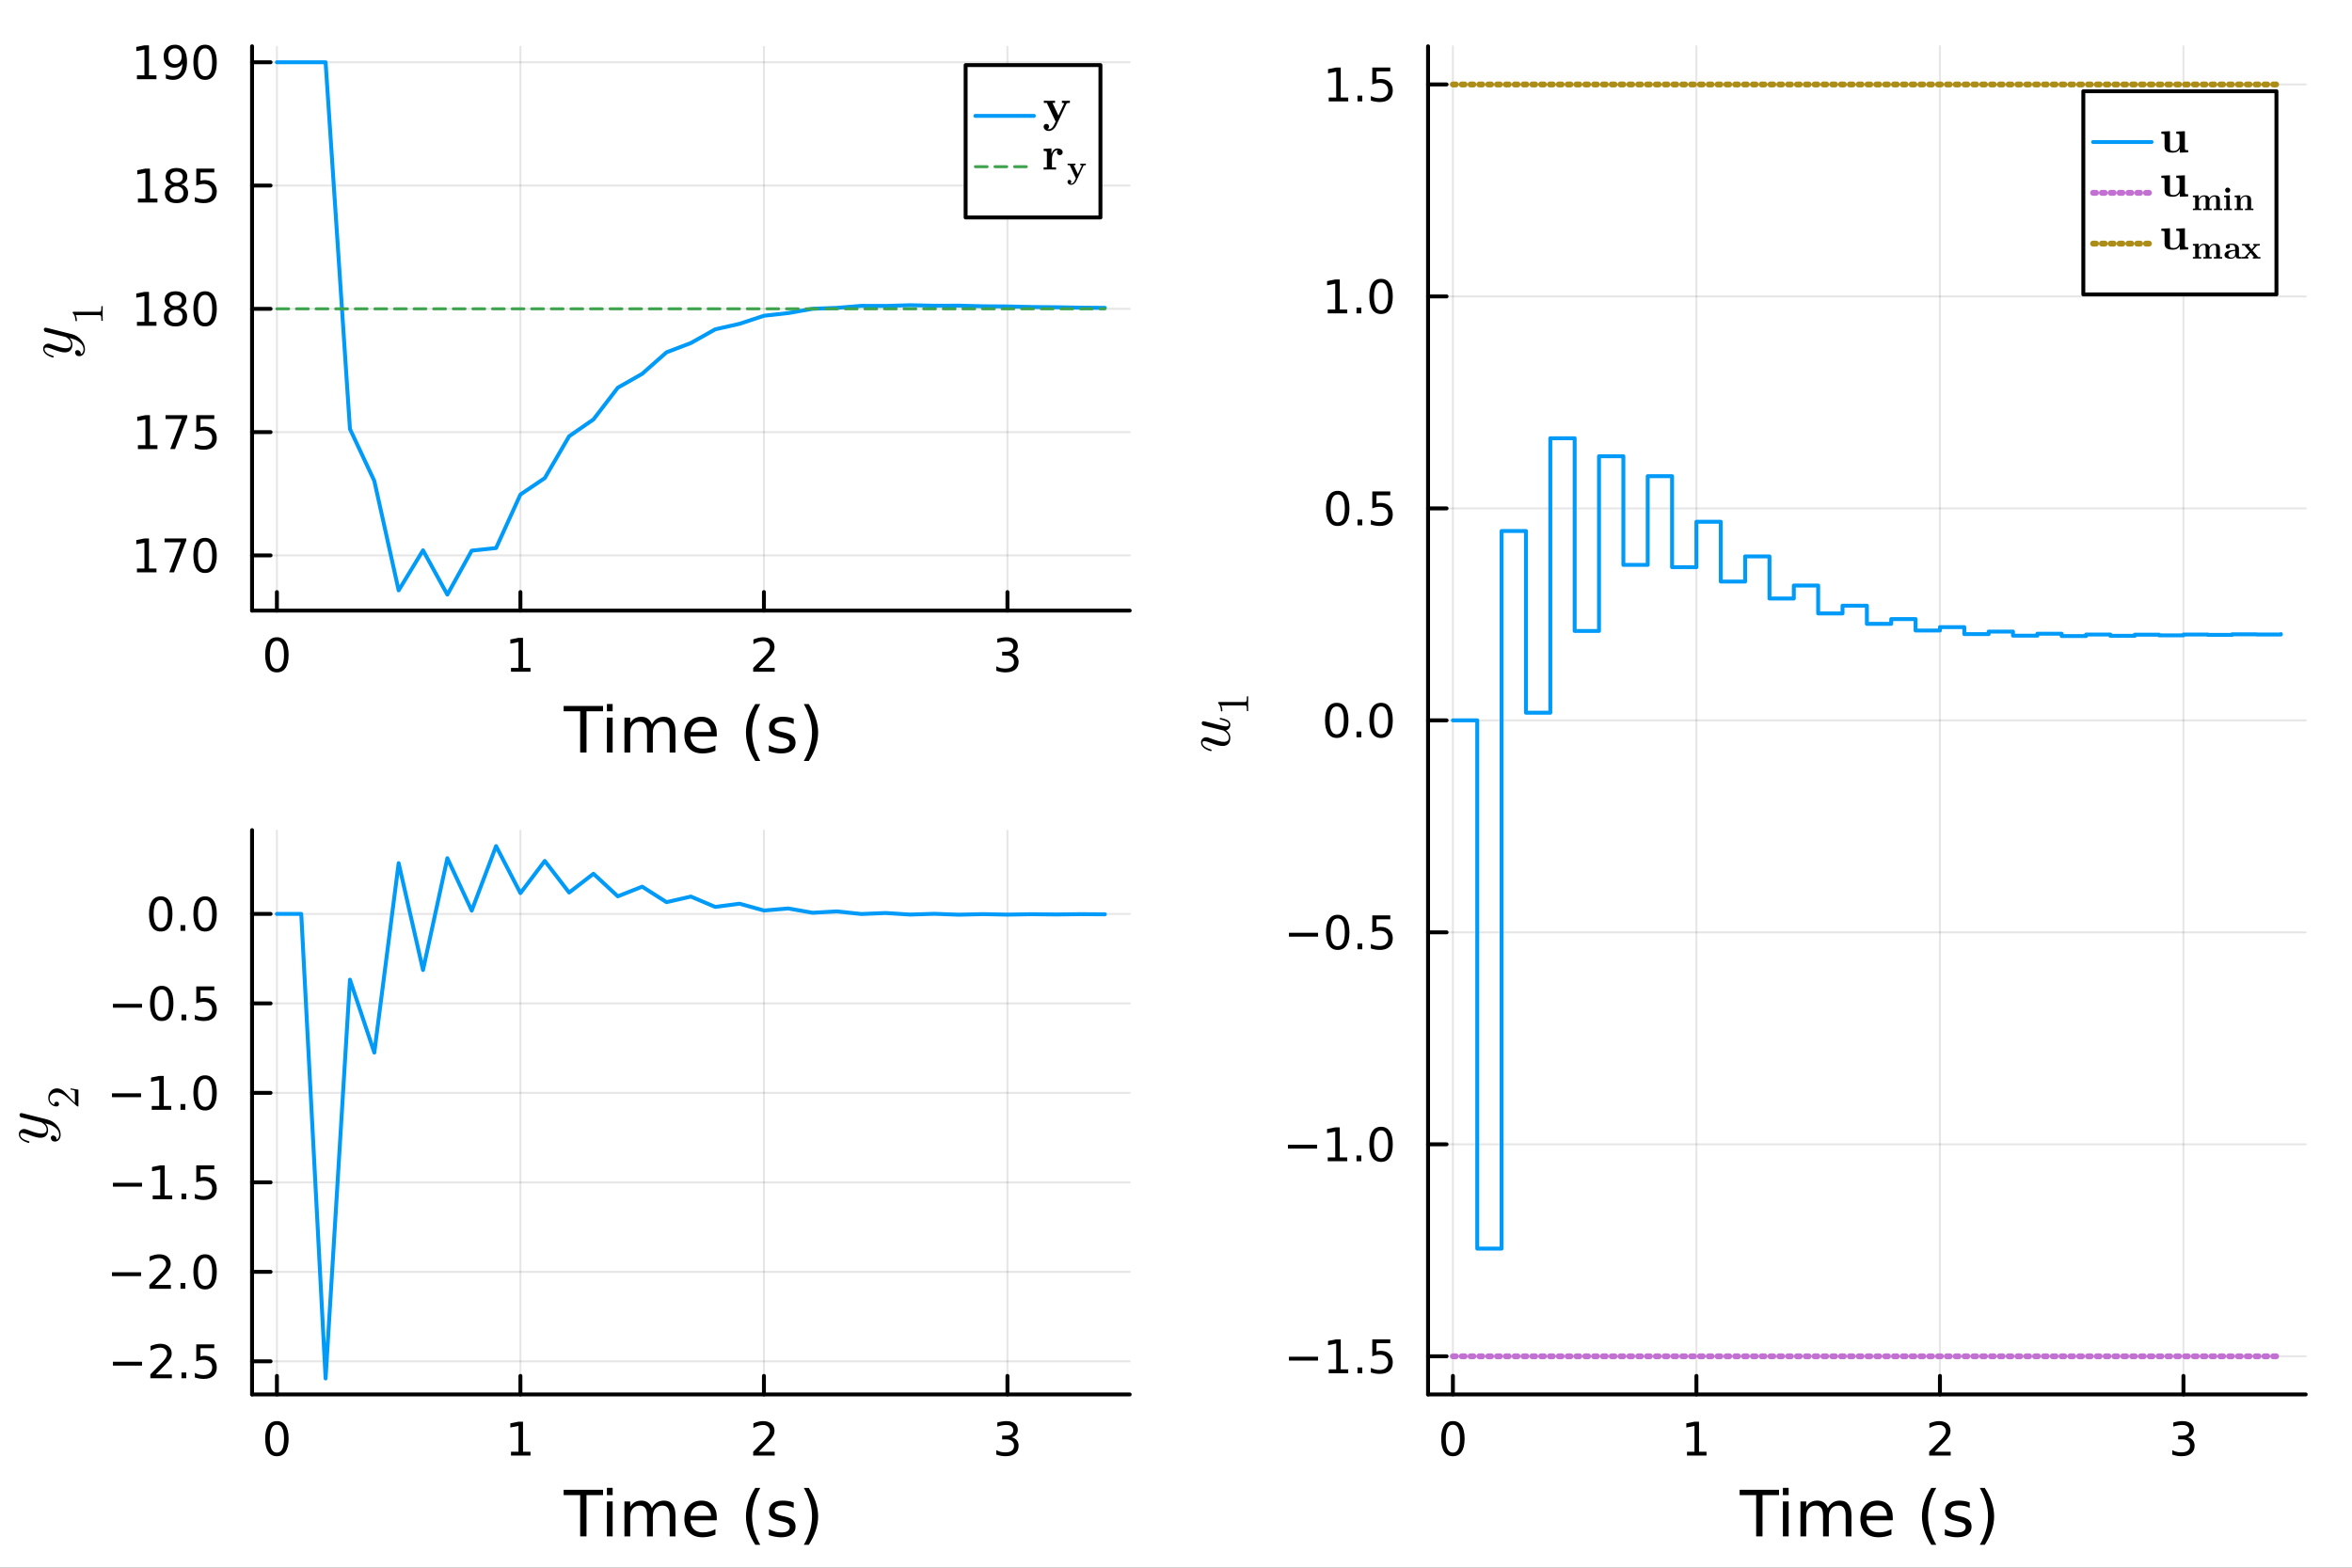<?xml version="1.0" encoding="utf-8"?>
<svg xmlns="http://www.w3.org/2000/svg" xmlns:xlink="http://www.w3.org/1999/xlink" width="600" height="400" viewBox="0 0 2400 1600">
<rect x="0" y="0" width="2400" height="1600" fill="#333333" stroke="none"/>
<defs>
  <clipPath id="clip660">
    <rect x="0" y="0" width="2400" height="1600"/>
  </clipPath>
</defs>
<path clip-path="url(#clip660)" d="M0 1600 L2400 1600 L2400 0 L0 0  Z" fill="#ffffff" fill-rule="evenodd" fill-opacity="1"/>
<defs>
  <clipPath id="clip661">
    <rect x="480" y="0" width="1681" height="1600"/>
  </clipPath>
</defs>
<path clip-path="url(#clip660)" d="M257.204 623.18 L1152.76 623.18 L1152.76 47.244 L257.204 47.244  Z" fill="#ffffff" fill-rule="evenodd" fill-opacity="1"/>
<defs>
  <clipPath id="clip662">
    <rect x="257" y="47" width="897" height="577"/>
  </clipPath>
</defs>
<polyline clip-path="url(#clip662)" style="stroke:#000000; stroke-linecap:round; stroke-linejoin:round; stroke-width:2; stroke-opacity:0.1; fill:none" points="282.55,623.18 282.55,47.244 "/>
<polyline clip-path="url(#clip662)" style="stroke:#000000; stroke-linecap:round; stroke-linejoin:round; stroke-width:2; stroke-opacity:0.1; fill:none" points="531.038,623.18 531.038,47.244 "/>
<polyline clip-path="url(#clip662)" style="stroke:#000000; stroke-linecap:round; stroke-linejoin:round; stroke-width:2; stroke-opacity:0.1; fill:none" points="779.526,623.18 779.526,47.244 "/>
<polyline clip-path="url(#clip662)" style="stroke:#000000; stroke-linecap:round; stroke-linejoin:round; stroke-width:2; stroke-opacity:0.1; fill:none" points="1028.01,623.18 1028.01,47.244 "/>
<polyline clip-path="url(#clip660)" style="stroke:#000000; stroke-linecap:round; stroke-linejoin:round; stroke-width:4; stroke-opacity:1; fill:none" points="257.204,623.18 1152.76,623.18 "/>
<polyline clip-path="url(#clip660)" style="stroke:#000000; stroke-linecap:round; stroke-linejoin:round; stroke-width:4; stroke-opacity:1; fill:none" points="282.55,623.18 282.55,604.282 "/>
<polyline clip-path="url(#clip660)" style="stroke:#000000; stroke-linecap:round; stroke-linejoin:round; stroke-width:4; stroke-opacity:1; fill:none" points="531.038,623.18 531.038,604.282 "/>
<polyline clip-path="url(#clip660)" style="stroke:#000000; stroke-linecap:round; stroke-linejoin:round; stroke-width:4; stroke-opacity:1; fill:none" points="779.526,623.18 779.526,604.282 "/>
<polyline clip-path="url(#clip660)" style="stroke:#000000; stroke-linecap:round; stroke-linejoin:round; stroke-width:4; stroke-opacity:1; fill:none" points="1028.01,623.18 1028.01,604.282 "/>
<path clip-path="url(#clip660)" d="M282.55 654.099 Q278.939 654.099 277.11 657.663 Q275.305 661.205 275.305 668.335 Q275.305 675.441 277.11 679.006 Q278.939 682.547 282.55 682.547 Q286.184 682.547 287.99 679.006 Q289.818 675.441 289.818 668.335 Q289.818 661.205 287.99 657.663 Q286.184 654.099 282.55 654.099 M282.55 650.395 Q288.36 650.395 291.416 655.001 Q294.494 659.585 294.494 668.335 Q294.494 677.061 291.416 681.668 Q288.36 686.251 282.55 686.251 Q276.74 686.251 273.661 681.668 Q270.605 677.061 270.605 668.335 Q270.605 659.585 273.661 655.001 Q276.74 650.395 282.55 650.395 Z" fill="#000000" fill-rule="nonzero" fill-opacity="1" /><path clip-path="url(#clip660)" d="M521.42 681.645 L529.059 681.645 L529.059 655.279 L520.749 656.946 L520.749 652.687 L529.013 651.02 L533.689 651.02 L533.689 681.645 L541.327 681.645 L541.327 685.58 L521.42 685.58 L521.42 681.645 Z" fill="#000000" fill-rule="nonzero" fill-opacity="1" /><path clip-path="url(#clip660)" d="M774.179 681.645 L790.499 681.645 L790.499 685.58 L768.554 685.58 L768.554 681.645 Q771.216 678.89 775.8 674.26 Q780.406 669.608 781.587 668.265 Q783.832 665.742 784.712 664.006 Q785.614 662.247 785.614 660.557 Q785.614 657.802 783.67 656.066 Q781.749 654.33 778.647 654.33 Q776.448 654.33 773.994 655.094 Q771.564 655.858 768.786 657.409 L768.786 652.687 Q771.61 651.552 774.064 650.974 Q776.517 650.395 778.554 650.395 Q783.925 650.395 787.119 653.08 Q790.313 655.765 790.313 660.256 Q790.313 662.386 789.503 664.307 Q788.716 666.205 786.61 668.798 Q786.031 669.469 782.929 672.686 Q779.827 675.881 774.179 681.645 Z" fill="#000000" fill-rule="nonzero" fill-opacity="1" /><path clip-path="url(#clip660)" d="M1032.26 666.946 Q1035.62 667.663 1037.49 669.932 Q1039.39 672.2 1039.39 675.534 Q1039.39 680.649 1035.87 683.45 Q1032.36 686.251 1025.87 686.251 Q1023.7 686.251 1021.38 685.811 Q1019.09 685.395 1016.64 684.538 L1016.64 680.024 Q1018.58 681.159 1020.9 681.737 Q1023.21 682.316 1025.73 682.316 Q1030.13 682.316 1032.42 680.58 Q1034.74 678.844 1034.74 675.534 Q1034.74 672.478 1032.59 670.765 Q1030.46 669.029 1026.64 669.029 L1022.61 669.029 L1022.61 665.186 L1026.82 665.186 Q1030.27 665.186 1032.1 663.821 Q1033.93 662.432 1033.93 659.839 Q1033.93 657.177 1032.03 655.765 Q1030.16 654.33 1026.64 654.33 Q1024.72 654.33 1022.52 654.747 Q1020.32 655.163 1017.68 656.043 L1017.68 651.876 Q1020.34 651.136 1022.66 650.765 Q1024.99 650.395 1027.05 650.395 Q1032.38 650.395 1035.48 652.825 Q1038.58 655.233 1038.58 659.353 Q1038.58 662.223 1036.94 664.214 Q1035.29 666.182 1032.26 666.946 Z" fill="#000000" fill-rule="nonzero" fill-opacity="1" /><path clip-path="url(#clip660)" d="M575.151 720.524 L615.351 720.524 L615.351 725.935 L598.482 725.935 L598.482 768.044 L592.021 768.044 L592.021 725.935 L575.151 725.935 L575.151 720.524 Z" fill="#000000" fill-rule="nonzero" fill-opacity="1" /><path clip-path="url(#clip660)" d="M619.298 732.396 L625.154 732.396 L625.154 768.044 L619.298 768.044 L619.298 732.396 M619.298 718.519 L625.154 718.519 L625.154 725.935 L619.298 725.935 L619.298 718.519 Z" fill="#000000" fill-rule="nonzero" fill-opacity="1" /><path clip-path="url(#clip660)" d="M665.162 739.239 Q667.359 735.292 670.414 733.414 Q673.47 731.537 677.607 731.537 Q683.177 731.537 686.201 735.451 Q689.225 739.335 689.225 746.528 L689.225 768.044 L683.337 768.044 L683.337 746.719 Q683.337 741.594 681.522 739.112 Q679.708 736.629 675.984 736.629 Q671.433 736.629 668.791 739.653 Q666.149 742.677 666.149 747.896 L666.149 768.044 L660.261 768.044 L660.261 746.719 Q660.261 741.563 658.447 739.112 Q656.632 736.629 652.845 736.629 Q648.357 736.629 645.715 739.685 Q643.073 742.708 643.073 747.896 L643.073 768.044 L637.185 768.044 L637.185 732.396 L643.073 732.396 L643.073 737.934 Q645.079 734.656 647.88 733.096 Q650.68 731.537 654.532 731.537 Q658.415 731.537 661.12 733.51 Q663.858 735.483 665.162 739.239 Z" fill="#000000" fill-rule="nonzero" fill-opacity="1" /><path clip-path="url(#clip660)" d="M731.398 748.756 L731.398 751.62 L704.471 751.62 Q704.853 757.668 708.099 760.851 Q711.378 764.002 717.202 764.002 Q720.576 764.002 723.727 763.174 Q726.91 762.347 730.029 760.691 L730.029 766.23 Q726.878 767.566 723.568 768.267 Q720.258 768.967 716.852 768.967 Q708.322 768.967 703.325 764.002 Q698.36 759.036 698.36 750.57 Q698.36 741.817 703.07 736.693 Q707.813 731.537 715.833 731.537 Q723.027 731.537 727.196 736.183 Q731.398 740.799 731.398 748.756 M725.541 747.037 Q725.478 742.231 722.836 739.366 Q720.226 736.502 715.897 736.502 Q710.996 736.502 708.036 739.271 Q705.107 742.04 704.662 747.069 L725.541 747.037 Z" fill="#000000" fill-rule="nonzero" fill-opacity="1" /><path clip-path="url(#clip660)" d="M775.798 718.582 Q771.533 725.903 769.465 733.064 Q767.396 740.226 767.396 747.578 Q767.396 754.93 769.465 762.156 Q771.565 769.349 775.798 776.638 L770.706 776.638 Q765.932 769.158 763.544 761.933 Q761.189 754.708 761.189 747.578 Q761.189 740.48 763.544 733.287 Q765.9 726.094 770.706 718.582 L775.798 718.582 Z" fill="#000000" fill-rule="nonzero" fill-opacity="1" /><path clip-path="url(#clip660)" d="M809.887 733.446 L809.887 738.984 Q807.404 737.711 804.731 737.075 Q802.057 736.438 799.192 736.438 Q794.832 736.438 792.636 737.775 Q790.471 739.112 790.471 741.785 Q790.471 743.822 792.031 745 Q793.591 746.146 798.301 747.196 L800.306 747.642 Q806.545 748.979 809.155 751.429 Q811.797 753.848 811.797 758.209 Q811.797 763.174 807.85 766.07 Q803.935 768.967 797.06 768.967 Q794.195 768.967 791.076 768.394 Q787.989 767.853 784.551 766.739 L784.551 760.691 Q787.798 762.378 790.949 763.238 Q794.1 764.065 797.187 764.065 Q801.325 764.065 803.553 762.665 Q805.781 761.233 805.781 758.654 Q805.781 756.267 804.158 754.994 Q802.566 753.721 797.124 752.543 L795.087 752.066 Q789.644 750.92 787.225 748.565 Q784.806 746.178 784.806 742.04 Q784.806 737.011 788.371 734.274 Q791.936 731.537 798.492 731.537 Q801.739 731.537 804.603 732.014 Q807.468 732.491 809.887 733.446 Z" fill="#000000" fill-rule="nonzero" fill-opacity="1" /><path clip-path="url(#clip660)" d="M820.199 718.582 L825.292 718.582 Q830.066 726.094 832.421 733.287 Q834.809 740.48 834.809 747.578 Q834.809 754.708 832.421 761.933 Q830.066 769.158 825.292 776.638 L820.199 776.638 Q824.432 769.349 826.501 762.156 Q828.602 754.93 828.602 747.578 Q828.602 740.226 826.501 733.064 Q824.432 725.903 820.199 718.582 Z" fill="#000000" fill-rule="nonzero" fill-opacity="1" /><polyline clip-path="url(#clip662)" style="stroke:#000000; stroke-linecap:round; stroke-linejoin:round; stroke-width:2; stroke-opacity:0.1; fill:none" points="257.204,566.847 1152.76,566.847 "/>
<polyline clip-path="url(#clip662)" style="stroke:#000000; stroke-linecap:round; stroke-linejoin:round; stroke-width:2; stroke-opacity:0.1; fill:none" points="257.204,441.021 1152.76,441.021 "/>
<polyline clip-path="url(#clip662)" style="stroke:#000000; stroke-linecap:round; stroke-linejoin:round; stroke-width:2; stroke-opacity:0.1; fill:none" points="257.204,315.195 1152.76,315.195 "/>
<polyline clip-path="url(#clip662)" style="stroke:#000000; stroke-linecap:round; stroke-linejoin:round; stroke-width:2; stroke-opacity:0.1; fill:none" points="257.204,189.37 1152.76,189.37 "/>
<polyline clip-path="url(#clip662)" style="stroke:#000000; stroke-linecap:round; stroke-linejoin:round; stroke-width:2; stroke-opacity:0.1; fill:none" points="257.204,63.544 1152.76,63.544 "/>
<polyline clip-path="url(#clip660)" style="stroke:#000000; stroke-linecap:round; stroke-linejoin:round; stroke-width:4; stroke-opacity:1; fill:none" points="257.204,623.18 257.204,47.244 "/>
<polyline clip-path="url(#clip660)" style="stroke:#000000; stroke-linecap:round; stroke-linejoin:round; stroke-width:4; stroke-opacity:1; fill:none" points="257.204,566.847 276.102,566.847 "/>
<polyline clip-path="url(#clip660)" style="stroke:#000000; stroke-linecap:round; stroke-linejoin:round; stroke-width:4; stroke-opacity:1; fill:none" points="257.204,441.021 276.102,441.021 "/>
<polyline clip-path="url(#clip660)" style="stroke:#000000; stroke-linecap:round; stroke-linejoin:round; stroke-width:4; stroke-opacity:1; fill:none" points="257.204,315.195 276.102,315.195 "/>
<polyline clip-path="url(#clip660)" style="stroke:#000000; stroke-linecap:round; stroke-linejoin:round; stroke-width:4; stroke-opacity:1; fill:none" points="257.204,189.37 276.102,189.37 "/>
<polyline clip-path="url(#clip660)" style="stroke:#000000; stroke-linecap:round; stroke-linejoin:round; stroke-width:4; stroke-opacity:1; fill:none" points="257.204,63.544 276.102,63.544 "/>
<path clip-path="url(#clip660)" d="M139.746 580.191 L147.385 580.191 L147.385 553.826 L139.075 555.492 L139.075 551.233 L147.339 549.567 L152.015 549.567 L152.015 580.191 L159.653 580.191 L159.653 584.127 L139.746 584.127 L139.746 580.191 Z" fill="#000000" fill-rule="nonzero" fill-opacity="1" /><path clip-path="url(#clip660)" d="M167.917 549.567 L190.139 549.567 L190.139 551.557 L177.593 584.127 L172.709 584.127 L184.514 553.502 L167.917 553.502 L167.917 549.567 Z" fill="#000000" fill-rule="nonzero" fill-opacity="1" /><path clip-path="url(#clip660)" d="M209.26 552.645 Q205.649 552.645 203.82 556.21 Q202.014 559.752 202.014 566.881 Q202.014 573.988 203.82 577.553 Q205.649 581.094 209.26 581.094 Q212.894 581.094 214.699 577.553 Q216.528 573.988 216.528 566.881 Q216.528 559.752 214.699 556.21 Q212.894 552.645 209.26 552.645 M209.26 548.942 Q215.07 548.942 218.125 553.548 Q221.204 558.131 221.204 566.881 Q221.204 575.608 218.125 580.215 Q215.07 584.798 209.26 584.798 Q203.449 584.798 200.371 580.215 Q197.315 575.608 197.315 566.881 Q197.315 558.131 200.371 553.548 Q203.449 548.942 209.26 548.942 Z" fill="#000000" fill-rule="nonzero" fill-opacity="1" /><path clip-path="url(#clip660)" d="M140.741 454.366 L148.38 454.366 L148.38 428 L140.07 429.667 L140.07 425.408 L148.334 423.741 L153.01 423.741 L153.01 454.366 L160.649 454.366 L160.649 458.301 L140.741 458.301 L140.741 454.366 Z" fill="#000000" fill-rule="nonzero" fill-opacity="1" /><path clip-path="url(#clip660)" d="M168.913 423.741 L191.135 423.741 L191.135 425.732 L178.589 458.301 L173.704 458.301 L185.51 427.676 L168.913 427.676 L168.913 423.741 Z" fill="#000000" fill-rule="nonzero" fill-opacity="1" /><path clip-path="url(#clip660)" d="M200.301 423.741 L218.658 423.741 L218.658 427.676 L204.584 427.676 L204.584 436.148 Q205.602 435.801 206.621 435.639 Q207.639 435.454 208.658 435.454 Q214.445 435.454 217.824 438.625 Q221.204 441.796 221.204 447.213 Q221.204 452.792 217.732 455.894 Q214.26 458.972 207.94 458.972 Q205.764 458.972 203.496 458.602 Q201.25 458.232 198.843 457.491 L198.843 452.792 Q200.926 453.926 203.149 454.482 Q205.371 455.037 207.848 455.037 Q211.852 455.037 214.19 452.931 Q216.528 450.824 216.528 447.213 Q216.528 443.602 214.19 441.495 Q211.852 439.389 207.848 439.389 Q205.973 439.389 204.098 439.806 Q202.246 440.222 200.301 441.102 L200.301 423.741 Z" fill="#000000" fill-rule="nonzero" fill-opacity="1" /><path clip-path="url(#clip660)" d="M139.746 328.54 L147.385 328.54 L147.385 302.175 L139.075 303.841 L139.075 299.582 L147.339 297.915 L152.015 297.915 L152.015 328.54 L159.653 328.54 L159.653 332.475 L139.746 332.475 L139.746 328.54 Z" fill="#000000" fill-rule="nonzero" fill-opacity="1" /><path clip-path="url(#clip660)" d="M179.098 316.063 Q175.764 316.063 173.843 317.846 Q171.945 319.628 171.945 322.753 Q171.945 325.878 173.843 327.661 Q175.764 329.443 179.098 329.443 Q182.431 329.443 184.352 327.661 Q186.274 325.855 186.274 322.753 Q186.274 319.628 184.352 317.846 Q182.454 316.063 179.098 316.063 M174.422 314.073 Q171.413 313.332 169.723 311.272 Q168.056 309.212 168.056 306.249 Q168.056 302.105 170.996 299.698 Q173.959 297.29 179.098 297.29 Q184.26 297.29 187.2 299.698 Q190.139 302.105 190.139 306.249 Q190.139 309.212 188.45 311.272 Q186.783 313.332 183.797 314.073 Q187.176 314.86 189.051 317.151 Q190.95 319.443 190.95 322.753 Q190.95 327.776 187.871 330.461 Q184.815 333.147 179.098 333.147 Q173.38 333.147 170.302 330.461 Q167.246 327.776 167.246 322.753 Q167.246 319.443 169.144 317.151 Q171.042 314.86 174.422 314.073 M172.709 306.688 Q172.709 309.374 174.376 310.878 Q176.065 312.383 179.098 312.383 Q182.107 312.383 183.797 310.878 Q185.51 309.374 185.51 306.688 Q185.51 304.003 183.797 302.499 Q182.107 300.994 179.098 300.994 Q176.065 300.994 174.376 302.499 Q172.709 304.003 172.709 306.688 Z" fill="#000000" fill-rule="nonzero" fill-opacity="1" /><path clip-path="url(#clip660)" d="M209.26 300.994 Q205.649 300.994 203.82 304.559 Q202.014 308.1 202.014 315.23 Q202.014 322.337 203.82 325.901 Q205.649 329.443 209.26 329.443 Q212.894 329.443 214.699 325.901 Q216.528 322.337 216.528 315.23 Q216.528 308.1 214.699 304.559 Q212.894 300.994 209.26 300.994 M209.26 297.29 Q215.07 297.29 218.125 301.897 Q221.204 306.48 221.204 315.23 Q221.204 323.957 218.125 328.563 Q215.07 333.147 209.26 333.147 Q203.449 333.147 200.371 328.563 Q197.315 323.957 197.315 315.23 Q197.315 306.48 200.371 301.897 Q203.449 297.29 209.26 297.29 Z" fill="#000000" fill-rule="nonzero" fill-opacity="1" /><path clip-path="url(#clip660)" d="M140.741 202.715 L148.38 202.715 L148.38 176.349 L140.07 178.016 L140.07 173.756 L148.334 172.09 L153.01 172.09 L153.01 202.715 L160.649 202.715 L160.649 206.65 L140.741 206.65 L140.741 202.715 Z" fill="#000000" fill-rule="nonzero" fill-opacity="1" /><path clip-path="url(#clip660)" d="M180.093 190.238 Q176.76 190.238 174.839 192.02 Q172.94 193.803 172.94 196.928 Q172.94 200.053 174.839 201.835 Q176.76 203.617 180.093 203.617 Q183.426 203.617 185.348 201.835 Q187.269 200.029 187.269 196.928 Q187.269 193.803 185.348 192.02 Q183.45 190.238 180.093 190.238 M175.417 188.247 Q172.408 187.506 170.718 185.446 Q169.052 183.386 169.052 180.423 Q169.052 176.28 171.991 173.872 Q174.954 171.465 180.093 171.465 Q185.255 171.465 188.195 173.872 Q191.135 176.28 191.135 180.423 Q191.135 183.386 189.445 185.446 Q187.778 187.506 184.792 188.247 Q188.172 189.034 190.047 191.326 Q191.945 193.617 191.945 196.928 Q191.945 201.951 188.866 204.636 Q185.811 207.321 180.093 207.321 Q174.376 207.321 171.297 204.636 Q168.241 201.951 168.241 196.928 Q168.241 193.617 170.139 191.326 Q172.038 189.034 175.417 188.247 M173.704 180.863 Q173.704 183.548 175.371 185.053 Q177.061 186.557 180.093 186.557 Q183.102 186.557 184.792 185.053 Q186.505 183.548 186.505 180.863 Q186.505 178.178 184.792 176.673 Q183.102 175.168 180.093 175.168 Q177.061 175.168 175.371 176.673 Q173.704 178.178 173.704 180.863 Z" fill="#000000" fill-rule="nonzero" fill-opacity="1" /><path clip-path="url(#clip660)" d="M200.301 172.09 L218.658 172.09 L218.658 176.025 L204.584 176.025 L204.584 184.497 Q205.602 184.15 206.621 183.988 Q207.639 183.803 208.658 183.803 Q214.445 183.803 217.824 186.974 Q221.204 190.145 221.204 195.562 Q221.204 201.141 217.732 204.242 Q214.26 207.321 207.94 207.321 Q205.764 207.321 203.496 206.951 Q201.25 206.58 198.843 205.84 L198.843 201.141 Q200.926 202.275 203.149 202.83 Q205.371 203.386 207.848 203.386 Q211.852 203.386 214.19 201.279 Q216.528 199.173 216.528 195.562 Q216.528 191.951 214.19 189.844 Q211.852 187.738 207.848 187.738 Q205.973 187.738 204.098 188.154 Q202.246 188.571 200.301 189.451 L200.301 172.09 Z" fill="#000000" fill-rule="nonzero" fill-opacity="1" /><path clip-path="url(#clip660)" d="M139.746 76.889 L147.385 76.889 L147.385 50.523 L139.075 52.19 L139.075 47.931 L147.339 46.264 L152.015 46.264 L152.015 76.889 L159.653 76.889 L159.653 80.824 L139.746 80.824 L139.746 76.889 Z" fill="#000000" fill-rule="nonzero" fill-opacity="1" /><path clip-path="url(#clip660)" d="M169.237 80.107 L169.237 75.847 Q170.996 76.681 172.802 77.121 Q174.607 77.56 176.343 77.56 Q180.973 77.56 183.403 74.459 Q185.857 71.334 186.204 64.991 Q184.862 66.982 182.801 68.046 Q180.741 69.111 178.241 69.111 Q173.056 69.111 170.024 65.986 Q167.015 62.838 167.015 57.398 Q167.015 52.074 170.163 48.857 Q173.311 45.639 178.542 45.639 Q184.538 45.639 187.686 50.246 Q190.857 54.829 190.857 63.579 Q190.857 71.75 186.968 76.634 Q183.102 81.496 176.551 81.496 Q174.792 81.496 172.987 81.148 Q171.181 80.801 169.237 80.107 M178.542 65.454 Q181.69 65.454 183.519 63.301 Q185.371 61.148 185.371 57.398 Q185.371 53.672 183.519 51.519 Q181.69 49.343 178.542 49.343 Q175.394 49.343 173.542 51.519 Q171.714 53.672 171.714 57.398 Q171.714 61.148 173.542 63.301 Q175.394 65.454 178.542 65.454 Z" fill="#000000" fill-rule="nonzero" fill-opacity="1" /><path clip-path="url(#clip660)" d="M209.26 49.343 Q205.649 49.343 203.82 52.908 Q202.014 56.449 202.014 63.579 Q202.014 70.685 203.82 74.25 Q205.649 77.792 209.26 77.792 Q212.894 77.792 214.699 74.25 Q216.528 70.685 216.528 63.579 Q216.528 56.449 214.699 52.908 Q212.894 49.343 209.26 49.343 M209.26 45.639 Q215.07 45.639 218.125 50.246 Q221.204 54.829 221.204 63.579 Q221.204 72.306 218.125 76.912 Q215.07 81.496 209.26 81.496 Q203.449 81.496 200.371 76.912 Q197.315 72.306 197.315 63.579 Q197.315 54.829 200.371 50.246 Q203.449 45.639 209.26 45.639 Z" fill="#000000" fill-rule="nonzero" fill-opacity="1" /><path clip-path="url(#clip660)" d="M46.532 334.435 Q46.983 334.435 48.046 334.724 L73.231 341.037 Q78.835 342.422 82.764 346.93 Q86.693 351.407 86.693 356.496 Q86.693 359.555 85.051 361.52 Q83.44 363.484 80.961 363.484 Q78.771 363.484 77.708 362.325 Q76.677 361.165 76.677 359.781 Q76.677 359.33 76.806 358.847 Q76.935 358.364 77.482 357.848 Q78.03 357.333 78.964 357.333 Q80.478 357.333 81.669 358.653 Q82.217 359.298 82.345 359.909 Q82.474 360.489 82.474 361.488 Q83.376 361.101 83.988 360.393 Q84.6 359.684 84.825 358.879 Q85.083 358.074 85.147 357.558 Q85.244 357.011 85.244 356.496 Q85.244 352.373 81.089 349.217 Q79.833 348.283 78.577 347.607 Q77.353 346.898 75.84 346.383 Q74.358 345.868 73.553 345.642 Q72.748 345.385 70.912 344.934 Q73.907 347.929 73.907 351.6 Q73.907 353.146 73.489 354.531 Q73.07 355.884 72.201 357.075 Q71.299 358.267 69.721 358.975 Q68.143 359.652 66.049 359.652 Q63.827 359.652 60.8 358.782 Q57.772 357.913 52.201 355.819 Q49.077 354.692 47.563 354.692 Q46.822 354.692 46.371 354.853 Q45.888 355.014 45.727 355.336 Q45.534 355.658 45.502 355.852 Q45.47 356.013 45.47 356.335 Q45.47 358.235 47.402 360.006 Q49.334 361.777 53.65 363.001 Q54.455 363.259 54.648 363.42 Q54.842 363.581 54.842 364.064 Q54.809 364.869 54.165 364.869 Q53.908 364.869 52.909 364.579 Q51.879 364.289 50.365 363.613 Q48.819 362.905 47.434 361.938 Q46.017 360.972 45.019 359.459 Q44.02 357.913 44.02 356.141 Q44.02 353.726 45.599 352.244 Q47.144 350.731 49.431 350.731 Q50.365 350.731 51.202 350.988 Q52.008 351.214 54.165 352.051 Q62.861 355.433 67.112 355.433 Q68.143 355.433 69.012 355.272 Q69.85 355.079 70.687 354.66 Q71.492 354.241 71.975 353.404 Q72.426 352.534 72.426 351.343 Q72.426 349.829 71.718 348.412 Q70.977 346.963 69.978 346.061 Q68.98 345.127 68.143 344.579 Q67.273 344 66.822 343.871 L54.97 340.908 L49.689 339.588 Q46.822 338.976 46.114 338.686 Q45.438 338.299 45.083 337.623 Q44.729 336.947 44.729 336.367 Q44.729 335.562 45.212 335.014 Q45.695 334.435 46.532 334.435 Z" fill="#000000" fill-rule="nonzero" fill-opacity="1" /><path clip-path="url(#clip660)" d="M78.48 327.689 L77.037 327.689 Q77.037 322.143 74.084 319.28 Q74.084 318.491 74.264 318.355 Q74.445 318.22 75.279 318.22 L101.182 318.22 Q102.557 318.22 102.985 317.544 Q103.414 316.867 103.414 313.914 L103.414 312.449 L104.834 312.449 Q104.699 314.072 104.699 319.933 Q104.699 325.795 104.834 327.395 L103.414 327.395 L103.414 325.93 Q103.414 323.022 103.008 322.323 Q102.58 321.624 101.182 321.624 L77.263 321.624 Q78.48 324.036 78.48 327.689 Z" fill="#000000" fill-rule="nonzero" fill-opacity="1" /><polyline clip-path="url(#clip662)" style="stroke:#009af9; stroke-linecap:round; stroke-linejoin:round; stroke-width:4; stroke-opacity:1; fill:none" points="282.55,63.544 307.399,63.544 332.247,63.544 357.096,437.825 381.945,490.799 406.794,602.539 431.643,561.669 456.492,606.88 481.34,561.979 506.189,559.347 531.038,504.714 555.887,487.95 580.736,445.262 605.585,428.041 630.433,395.681 655.282,381.519 680.131,359.561 704.98,350.088 729.829,336.113 754.678,330.471 779.526,322.259 804.375,319.511 829.224,315.131 854.073,314.201 878.922,312.16 903.771,312.241 928.619,311.511 953.468,312.038 978.317,311.953 1003.17,312.589 1028.01,312.763 1052.86,313.338 1077.71,313.567 1102.56,314.015 1127.41,314.211 "/>
<polyline clip-path="url(#clip662)" style="stroke:#3da44d; stroke-linecap:round; stroke-linejoin:round; stroke-width:3; stroke-opacity:1; fill:none" stroke-dasharray="12, 8" points="282.55,315.195 307.399,315.195 332.247,315.195 357.096,315.195 381.945,315.195 406.794,315.195 431.643,315.195 456.492,315.195 481.34,315.195 506.189,315.195 531.038,315.195 555.887,315.195 580.736,315.195 605.585,315.195 630.433,315.195 655.282,315.195 680.131,315.195 704.98,315.195 729.829,315.195 754.678,315.195 779.526,315.195 804.375,315.195 829.224,315.195 854.073,315.195 878.922,315.195 903.771,315.195 928.619,315.195 953.468,315.195 978.317,315.195 1003.17,315.195 1028.01,315.195 1052.86,315.195 1077.71,315.195 1102.56,315.195 1127.41,315.195 "/>
<path clip-path="url(#clip660)" d="M985.34 221.962 L1122.9 221.962 L1122.9 66.442 L985.34 66.442  Z" fill="#ffffff" fill-rule="evenodd" fill-opacity="1"/>
<polyline clip-path="url(#clip660)" style="stroke:#000000; stroke-linecap:round; stroke-linejoin:round; stroke-width:4; stroke-opacity:1; fill:none" points="985.34,221.962 1122.9,221.962 1122.9,66.442 985.34,66.442 985.34,221.962 "/>
<polyline clip-path="url(#clip660)" style="stroke:#009af9; stroke-linecap:round; stroke-linejoin:round; stroke-width:4; stroke-opacity:1; fill:none" points="995.291,118.282 1054.99,118.282 "/>
<path clip-path="url(#clip660)" d="M1091.72 105.021 Q1090.24 105.021 1089.49 105.161 Q1088.74 105.278 1088.55 105.442 Q1088.37 105.606 1088.16 106.028 L1077.85 127.951 Q1076.75 130.294 1074.69 131.98 Q1072.65 133.666 1070.07 133.666 Q1067.92 133.666 1066.42 132.355 Q1064.94 131.067 1064.94 129.24 Q1064.94 127.928 1065.76 127.178 Q1066.58 126.452 1067.69 126.452 Q1068.9 126.452 1069.68 127.225 Q1070.47 127.998 1070.47 129.193 Q1070.47 129.966 1070.14 130.551 Q1069.82 131.16 1069.51 131.371 Q1069.23 131.605 1068.93 131.746 Q1069.42 131.933 1070.07 131.933 Q1071.06 131.933 1071.9 131.535 Q1072.77 131.16 1073.33 130.645 Q1073.92 130.153 1074.5 129.263 Q1075.09 128.396 1075.37 127.834 Q1075.65 127.296 1076.07 126.359 L1077.17 124.063 L1068.2 105.021 L1065.13 105.021 L1065.13 102.772 L1070.61 102.913 L1076.56 102.772 L1076.56 105.021 L1073.96 105.021 L1080.05 117.973 L1085.58 106.168 L1085.81 105.606 Q1085.81 105.349 1085.25 105.208 Q1084.69 105.044 1084.13 105.044 L1083.57 105.021 L1083.57 102.772 L1087.92 102.913 Q1089.98 102.913 1091.72 102.772 L1091.72 105.021 Z" fill="#000000" fill-rule="nonzero" fill-opacity="1" /><polyline clip-path="url(#clip660)" style="stroke:#3da44d; stroke-linecap:round; stroke-linejoin:round; stroke-width:3; stroke-opacity:1; fill:none" stroke-dasharray="12, 8" points="995.291,170.122 1054.99,170.122 "/>
<path clip-path="url(#clip660)" d="M1084.36 155.4 Q1084.36 156.758 1083.47 157.555 Q1082.58 158.328 1081.43 158.328 Q1080.29 158.328 1079.4 157.555 Q1078.51 156.782 1078.51 155.4 Q1078.51 154.791 1078.72 154.252 Q1078.95 153.69 1079.19 153.432 L1079.42 153.198 Q1078.04 153.198 1076.96 153.854 Q1075.88 154.486 1075.23 155.47 Q1074.57 156.454 1074.15 157.742 Q1073.73 159.007 1073.56 160.155 Q1073.42 161.302 1073.42 162.403 L1073.42 170.812 L1077.59 170.812 L1077.59 173.06 Q1075.86 172.92 1070.99 172.92 L1064.94 173.06 L1064.94 170.812 L1068.25 170.812 L1068.25 155.985 Q1068.25 154.627 1067.76 154.369 Q1067.26 154.112 1064.94 154.112 L1064.94 151.863 L1072.91 151.465 L1072.91 156.899 Q1074.9 151.465 1079.28 151.465 Q1081.29 151.465 1082.82 152.542 Q1084.36 153.596 1084.36 155.4 Z" fill="#000000" fill-rule="nonzero" fill-opacity="1" /><path clip-path="url(#clip660)" d="M1108.02 168.583 Q1106.99 168.583 1106.47 168.682 Q1105.94 168.764 1105.81 168.879 Q1105.68 168.993 1105.53 169.289 L1098.32 184.635 Q1097.55 186.274 1096.1 187.455 Q1094.68 188.635 1092.87 188.635 Q1091.37 188.635 1090.32 187.717 Q1089.28 186.816 1089.28 185.537 Q1089.28 184.618 1089.86 184.094 Q1090.43 183.586 1091.2 183.586 Q1092.05 183.586 1092.6 184.127 Q1093.15 184.668 1093.15 185.504 Q1093.15 186.045 1092.92 186.455 Q1092.69 186.881 1092.48 187.029 Q1092.28 187.193 1092.07 187.291 Q1092.42 187.422 1092.87 187.422 Q1093.56 187.422 1094.15 187.143 Q1094.76 186.881 1095.15 186.52 Q1095.56 186.176 1095.97 185.553 Q1096.38 184.946 1096.58 184.553 Q1096.78 184.176 1097.07 183.52 L1097.84 181.913 L1091.56 168.583 L1089.41 168.583 L1089.41 167.01 L1093.25 167.108 L1097.42 167.01 L1097.42 168.583 L1095.6 168.583 L1099.86 177.65 L1103.73 169.387 L1103.89 168.993 Q1103.89 168.813 1103.5 168.715 Q1103.11 168.6 1102.71 168.6 L1102.32 168.583 L1102.32 167.01 L1105.37 167.108 Q1106.81 167.108 1108.02 167.01 L1108.02 168.583 Z" fill="#000000" fill-rule="nonzero" fill-opacity="1" /><path clip-path="url(#clip660)" d="M257.204 1423.18 L1152.76 1423.18 L1152.76 847.244 L257.204 847.244  Z" fill="#ffffff" fill-rule="evenodd" fill-opacity="1"/>
<defs>
  <clipPath id="clip663">
    <rect x="257" y="847" width="897" height="577"/>
  </clipPath>
</defs>
<polyline clip-path="url(#clip663)" style="stroke:#000000; stroke-linecap:round; stroke-linejoin:round; stroke-width:2; stroke-opacity:0.1; fill:none" points="282.55,1423.18 282.55,847.244 "/>
<polyline clip-path="url(#clip663)" style="stroke:#000000; stroke-linecap:round; stroke-linejoin:round; stroke-width:2; stroke-opacity:0.1; fill:none" points="531.038,1423.18 531.038,847.244 "/>
<polyline clip-path="url(#clip663)" style="stroke:#000000; stroke-linecap:round; stroke-linejoin:round; stroke-width:2; stroke-opacity:0.1; fill:none" points="779.526,1423.18 779.526,847.244 "/>
<polyline clip-path="url(#clip663)" style="stroke:#000000; stroke-linecap:round; stroke-linejoin:round; stroke-width:2; stroke-opacity:0.1; fill:none" points="1028.01,1423.18 1028.01,847.244 "/>
<polyline clip-path="url(#clip660)" style="stroke:#000000; stroke-linecap:round; stroke-linejoin:round; stroke-width:4; stroke-opacity:1; fill:none" points="257.204,1423.18 1152.76,1423.18 "/>
<polyline clip-path="url(#clip660)" style="stroke:#000000; stroke-linecap:round; stroke-linejoin:round; stroke-width:4; stroke-opacity:1; fill:none" points="282.55,1423.18 282.55,1404.28 "/>
<polyline clip-path="url(#clip660)" style="stroke:#000000; stroke-linecap:round; stroke-linejoin:round; stroke-width:4; stroke-opacity:1; fill:none" points="531.038,1423.18 531.038,1404.28 "/>
<polyline clip-path="url(#clip660)" style="stroke:#000000; stroke-linecap:round; stroke-linejoin:round; stroke-width:4; stroke-opacity:1; fill:none" points="779.526,1423.18 779.526,1404.28 "/>
<polyline clip-path="url(#clip660)" style="stroke:#000000; stroke-linecap:round; stroke-linejoin:round; stroke-width:4; stroke-opacity:1; fill:none" points="1028.01,1423.18 1028.01,1404.28 "/>
<path clip-path="url(#clip660)" d="M282.55 1454.1 Q278.939 1454.1 277.11 1457.66 Q275.305 1461.2 275.305 1468.33 Q275.305 1475.44 277.11 1479.01 Q278.939 1482.55 282.55 1482.55 Q286.184 1482.55 287.99 1479.01 Q289.818 1475.44 289.818 1468.33 Q289.818 1461.2 287.99 1457.66 Q286.184 1454.1 282.55 1454.1 M282.55 1450.39 Q288.36 1450.39 291.416 1455 Q294.494 1459.58 294.494 1468.33 Q294.494 1477.06 291.416 1481.67 Q288.36 1486.25 282.55 1486.25 Q276.74 1486.25 273.661 1481.67 Q270.605 1477.06 270.605 1468.33 Q270.605 1459.58 273.661 1455 Q276.74 1450.39 282.55 1450.39 Z" fill="#000000" fill-rule="nonzero" fill-opacity="1" /><path clip-path="url(#clip660)" d="M521.42 1481.64 L529.059 1481.64 L529.059 1455.28 L520.749 1456.95 L520.749 1452.69 L529.013 1451.02 L533.689 1451.02 L533.689 1481.64 L541.327 1481.64 L541.327 1485.58 L521.42 1485.58 L521.42 1481.64 Z" fill="#000000" fill-rule="nonzero" fill-opacity="1" /><path clip-path="url(#clip660)" d="M774.179 1481.64 L790.499 1481.64 L790.499 1485.58 L768.554 1485.58 L768.554 1481.64 Q771.216 1478.89 775.8 1474.26 Q780.406 1469.61 781.587 1468.27 Q783.832 1465.74 784.712 1464.01 Q785.614 1462.25 785.614 1460.56 Q785.614 1457.8 783.67 1456.07 Q781.749 1454.33 778.647 1454.33 Q776.448 1454.33 773.994 1455.09 Q771.564 1455.86 768.786 1457.41 L768.786 1452.69 Q771.61 1451.55 774.064 1450.97 Q776.517 1450.39 778.554 1450.39 Q783.925 1450.39 787.119 1453.08 Q790.313 1455.77 790.313 1460.26 Q790.313 1462.39 789.503 1464.31 Q788.716 1466.2 786.61 1468.8 Q786.031 1469.47 782.929 1472.69 Q779.827 1475.88 774.179 1481.64 Z" fill="#000000" fill-rule="nonzero" fill-opacity="1" /><path clip-path="url(#clip660)" d="M1032.26 1466.95 Q1035.62 1467.66 1037.49 1469.93 Q1039.39 1472.2 1039.39 1475.53 Q1039.39 1480.65 1035.87 1483.45 Q1032.36 1486.25 1025.87 1486.25 Q1023.7 1486.25 1021.38 1485.81 Q1019.09 1485.39 1016.64 1484.54 L1016.64 1480.02 Q1018.58 1481.16 1020.9 1481.74 Q1023.21 1482.32 1025.73 1482.32 Q1030.13 1482.32 1032.42 1480.58 Q1034.74 1478.84 1034.74 1475.53 Q1034.74 1472.48 1032.59 1470.77 Q1030.46 1469.03 1026.64 1469.03 L1022.61 1469.03 L1022.61 1465.19 L1026.82 1465.19 Q1030.27 1465.19 1032.1 1463.82 Q1033.93 1462.43 1033.93 1459.84 Q1033.93 1457.18 1032.03 1455.77 Q1030.16 1454.33 1026.64 1454.33 Q1024.72 1454.33 1022.52 1454.75 Q1020.32 1455.16 1017.68 1456.04 L1017.68 1451.88 Q1020.34 1451.14 1022.66 1450.77 Q1024.99 1450.39 1027.05 1450.39 Q1032.38 1450.39 1035.48 1452.83 Q1038.58 1455.23 1038.58 1459.35 Q1038.58 1462.22 1036.94 1464.21 Q1035.29 1466.18 1032.26 1466.95 Z" fill="#000000" fill-rule="nonzero" fill-opacity="1" /><path clip-path="url(#clip660)" d="M575.151 1520.52 L615.351 1520.52 L615.351 1525.93 L598.482 1525.93 L598.482 1568.04 L592.021 1568.04 L592.021 1525.93 L575.151 1525.93 L575.151 1520.52 Z" fill="#000000" fill-rule="nonzero" fill-opacity="1" /><path clip-path="url(#clip660)" d="M619.298 1532.4 L625.154 1532.4 L625.154 1568.04 L619.298 1568.04 L619.298 1532.4 M619.298 1518.52 L625.154 1518.52 L625.154 1525.93 L619.298 1525.93 L619.298 1518.52 Z" fill="#000000" fill-rule="nonzero" fill-opacity="1" /><path clip-path="url(#clip660)" d="M665.162 1539.24 Q667.359 1535.29 670.414 1533.41 Q673.47 1531.54 677.607 1531.54 Q683.177 1531.54 686.201 1535.45 Q689.225 1539.33 689.225 1546.53 L689.225 1568.04 L683.337 1568.04 L683.337 1546.72 Q683.337 1541.59 681.522 1539.11 Q679.708 1536.63 675.984 1536.63 Q671.433 1536.63 668.791 1539.65 Q666.149 1542.68 666.149 1547.9 L666.149 1568.04 L660.261 1568.04 L660.261 1546.72 Q660.261 1541.56 658.447 1539.11 Q656.632 1536.63 652.845 1536.63 Q648.357 1536.63 645.715 1539.68 Q643.073 1542.71 643.073 1547.9 L643.073 1568.04 L637.185 1568.04 L637.185 1532.4 L643.073 1532.4 L643.073 1537.93 Q645.079 1534.66 647.88 1533.1 Q650.68 1531.54 654.532 1531.54 Q658.415 1531.54 661.12 1533.51 Q663.858 1535.48 665.162 1539.24 Z" fill="#000000" fill-rule="nonzero" fill-opacity="1" /><path clip-path="url(#clip660)" d="M731.398 1548.76 L731.398 1551.62 L704.471 1551.62 Q704.853 1557.67 708.099 1560.85 Q711.378 1564 717.202 1564 Q720.576 1564 723.727 1563.17 Q726.91 1562.35 730.029 1560.69 L730.029 1566.23 Q726.878 1567.57 723.568 1568.27 Q720.258 1568.97 716.852 1568.97 Q708.322 1568.97 703.325 1564 Q698.36 1559.04 698.36 1550.57 Q698.36 1541.82 703.07 1536.69 Q707.813 1531.54 715.833 1531.54 Q723.027 1531.54 727.196 1536.18 Q731.398 1540.8 731.398 1548.76 M725.541 1547.04 Q725.478 1542.23 722.836 1539.37 Q720.226 1536.5 715.897 1536.5 Q710.996 1536.5 708.036 1539.27 Q705.107 1542.04 704.662 1547.07 L725.541 1547.04 Z" fill="#000000" fill-rule="nonzero" fill-opacity="1" /><path clip-path="url(#clip660)" d="M775.798 1518.58 Q771.533 1525.9 769.465 1533.06 Q767.396 1540.23 767.396 1547.58 Q767.396 1554.93 769.465 1562.16 Q771.565 1569.35 775.798 1576.64 L770.706 1576.64 Q765.932 1569.16 763.544 1561.93 Q761.189 1554.71 761.189 1547.58 Q761.189 1540.48 763.544 1533.29 Q765.9 1526.09 770.706 1518.58 L775.798 1518.58 Z" fill="#000000" fill-rule="nonzero" fill-opacity="1" /><path clip-path="url(#clip660)" d="M809.887 1533.45 L809.887 1538.98 Q807.404 1537.71 804.731 1537.07 Q802.057 1536.44 799.192 1536.44 Q794.832 1536.44 792.636 1537.77 Q790.471 1539.11 790.471 1541.79 Q790.471 1543.82 792.031 1545 Q793.591 1546.15 798.301 1547.2 L800.306 1547.64 Q806.545 1548.98 809.155 1551.43 Q811.797 1553.85 811.797 1558.21 Q811.797 1563.17 807.85 1566.07 Q803.935 1568.97 797.06 1568.97 Q794.195 1568.97 791.076 1568.39 Q787.989 1567.85 784.551 1566.74 L784.551 1560.69 Q787.798 1562.38 790.949 1563.24 Q794.1 1564.07 797.187 1564.07 Q801.325 1564.07 803.553 1562.66 Q805.781 1561.23 805.781 1558.65 Q805.781 1556.27 804.158 1554.99 Q802.566 1553.72 797.124 1552.54 L795.087 1552.07 Q789.644 1550.92 787.225 1548.56 Q784.806 1546.18 784.806 1542.04 Q784.806 1537.01 788.371 1534.27 Q791.936 1531.54 798.492 1531.54 Q801.739 1531.54 804.603 1532.01 Q807.468 1532.49 809.887 1533.45 Z" fill="#000000" fill-rule="nonzero" fill-opacity="1" /><path clip-path="url(#clip660)" d="M820.199 1518.58 L825.292 1518.58 Q830.066 1526.09 832.421 1533.29 Q834.809 1540.48 834.809 1547.58 Q834.809 1554.71 832.421 1561.93 Q830.066 1569.16 825.292 1576.64 L820.199 1576.64 Q824.432 1569.35 826.501 1562.16 Q828.602 1554.93 828.602 1547.58 Q828.602 1540.23 826.501 1533.06 Q824.432 1525.9 820.199 1518.58 Z" fill="#000000" fill-rule="nonzero" fill-opacity="1" /><polyline clip-path="url(#clip663)" style="stroke:#000000; stroke-linecap:round; stroke-linejoin:round; stroke-width:2; stroke-opacity:0.1; fill:none" points="257.204,1389.38 1152.76,1389.38 "/>
<polyline clip-path="url(#clip663)" style="stroke:#000000; stroke-linecap:round; stroke-linejoin:round; stroke-width:2; stroke-opacity:0.1; fill:none" points="257.204,1298.05 1152.76,1298.05 "/>
<polyline clip-path="url(#clip663)" style="stroke:#000000; stroke-linecap:round; stroke-linejoin:round; stroke-width:2; stroke-opacity:0.1; fill:none" points="257.204,1206.73 1152.76,1206.73 "/>
<polyline clip-path="url(#clip663)" style="stroke:#000000; stroke-linecap:round; stroke-linejoin:round; stroke-width:2; stroke-opacity:0.1; fill:none" points="257.204,1115.4 1152.76,1115.4 "/>
<polyline clip-path="url(#clip663)" style="stroke:#000000; stroke-linecap:round; stroke-linejoin:round; stroke-width:2; stroke-opacity:0.1; fill:none" points="257.204,1024.08 1152.76,1024.08 "/>
<polyline clip-path="url(#clip663)" style="stroke:#000000; stroke-linecap:round; stroke-linejoin:round; stroke-width:2; stroke-opacity:0.1; fill:none" points="257.204,932.751 1152.76,932.751 "/>
<polyline clip-path="url(#clip660)" style="stroke:#000000; stroke-linecap:round; stroke-linejoin:round; stroke-width:4; stroke-opacity:1; fill:none" points="257.204,1423.18 257.204,847.244 "/>
<polyline clip-path="url(#clip660)" style="stroke:#000000; stroke-linecap:round; stroke-linejoin:round; stroke-width:4; stroke-opacity:1; fill:none" points="257.204,1389.38 276.102,1389.38 "/>
<polyline clip-path="url(#clip660)" style="stroke:#000000; stroke-linecap:round; stroke-linejoin:round; stroke-width:4; stroke-opacity:1; fill:none" points="257.204,1298.05 276.102,1298.05 "/>
<polyline clip-path="url(#clip660)" style="stroke:#000000; stroke-linecap:round; stroke-linejoin:round; stroke-width:4; stroke-opacity:1; fill:none" points="257.204,1206.73 276.102,1206.73 "/>
<polyline clip-path="url(#clip660)" style="stroke:#000000; stroke-linecap:round; stroke-linejoin:round; stroke-width:4; stroke-opacity:1; fill:none" points="257.204,1115.4 276.102,1115.4 "/>
<polyline clip-path="url(#clip660)" style="stroke:#000000; stroke-linecap:round; stroke-linejoin:round; stroke-width:4; stroke-opacity:1; fill:none" points="257.204,1024.08 276.102,1024.08 "/>
<polyline clip-path="url(#clip660)" style="stroke:#000000; stroke-linecap:round; stroke-linejoin:round; stroke-width:4; stroke-opacity:1; fill:none" points="257.204,932.751 276.102,932.751 "/>
<path clip-path="url(#clip660)" d="M115.256 1389.83 L144.931 1389.83 L144.931 1393.76 L115.256 1393.76 L115.256 1389.83 Z" fill="#000000" fill-rule="nonzero" fill-opacity="1" /><path clip-path="url(#clip660)" d="M159.052 1402.72 L175.371 1402.72 L175.371 1406.66 L153.427 1406.66 L153.427 1402.72 Q156.089 1399.97 160.672 1395.34 Q165.278 1390.68 166.459 1389.34 Q168.704 1386.82 169.584 1385.08 Q170.487 1383.32 170.487 1381.63 Q170.487 1378.88 168.542 1377.14 Q166.621 1375.41 163.519 1375.41 Q161.32 1375.41 158.866 1376.17 Q156.436 1376.93 153.658 1378.49 L153.658 1373.76 Q156.482 1372.63 158.936 1372.05 Q161.39 1371.47 163.427 1371.47 Q168.797 1371.47 171.991 1374.16 Q175.186 1376.84 175.186 1381.33 Q175.186 1383.46 174.376 1385.38 Q173.589 1387.28 171.482 1389.87 Q170.903 1390.55 167.802 1393.76 Q164.7 1396.96 159.052 1402.72 Z" fill="#000000" fill-rule="nonzero" fill-opacity="1" /><path clip-path="url(#clip660)" d="M185.186 1400.78 L190.07 1400.78 L190.07 1406.66 L185.186 1406.66 L185.186 1400.78 Z" fill="#000000" fill-rule="nonzero" fill-opacity="1" /><path clip-path="url(#clip660)" d="M200.301 1372.1 L218.658 1372.1 L218.658 1376.03 L204.584 1376.03 L204.584 1384.5 Q205.602 1384.16 206.621 1383.99 Q207.639 1383.81 208.658 1383.81 Q214.445 1383.81 217.824 1386.98 Q221.204 1390.15 221.204 1395.57 Q221.204 1401.15 217.732 1404.25 Q214.26 1407.33 207.94 1407.33 Q205.764 1407.33 203.496 1406.96 Q201.25 1406.59 198.843 1405.85 L198.843 1401.15 Q200.926 1402.28 203.149 1402.84 Q205.371 1403.39 207.848 1403.39 Q211.852 1403.39 214.19 1401.29 Q216.528 1399.18 216.528 1395.57 Q216.528 1391.96 214.19 1389.85 Q211.852 1387.74 207.848 1387.74 Q205.973 1387.74 204.098 1388.16 Q202.246 1388.58 200.301 1389.46 L200.301 1372.1 Z" fill="#000000" fill-rule="nonzero" fill-opacity="1" /><path clip-path="url(#clip660)" d="M114.26 1298.5 L143.936 1298.5 L143.936 1302.44 L114.26 1302.44 L114.26 1298.5 Z" fill="#000000" fill-rule="nonzero" fill-opacity="1" /><path clip-path="url(#clip660)" d="M158.056 1311.4 L174.376 1311.4 L174.376 1315.33 L152.431 1315.33 L152.431 1311.4 Q155.093 1308.64 159.677 1304.01 Q164.283 1299.36 165.464 1298.02 Q167.709 1295.49 168.589 1293.76 Q169.491 1292 169.491 1290.31 Q169.491 1287.55 167.547 1285.82 Q165.626 1284.08 162.524 1284.08 Q160.325 1284.08 157.871 1284.85 Q155.44 1285.61 152.663 1287.16 L152.663 1282.44 Q155.487 1281.3 157.94 1280.72 Q160.394 1280.15 162.431 1280.15 Q167.802 1280.15 170.996 1282.83 Q174.19 1285.52 174.19 1290.01 Q174.19 1292.14 173.38 1294.06 Q172.593 1295.96 170.487 1298.55 Q169.908 1299.22 166.806 1302.44 Q163.704 1305.63 158.056 1311.4 Z" fill="#000000" fill-rule="nonzero" fill-opacity="1" /><path clip-path="url(#clip660)" d="M184.19 1309.45 L189.075 1309.45 L189.075 1315.33 L184.19 1315.33 L184.19 1309.45 Z" fill="#000000" fill-rule="nonzero" fill-opacity="1" /><path clip-path="url(#clip660)" d="M209.26 1283.85 Q205.649 1283.85 203.82 1287.41 Q202.014 1290.96 202.014 1298.09 Q202.014 1305.19 203.82 1308.76 Q205.649 1312.3 209.26 1312.3 Q212.894 1312.3 214.699 1308.76 Q216.528 1305.19 216.528 1298.09 Q216.528 1290.96 214.699 1287.41 Q212.894 1283.85 209.26 1283.85 M209.26 1280.15 Q215.07 1280.15 218.125 1284.75 Q221.204 1289.34 221.204 1298.09 Q221.204 1306.81 218.125 1311.42 Q215.07 1316 209.26 1316 Q203.449 1316 200.371 1311.42 Q197.315 1306.81 197.315 1298.09 Q197.315 1289.34 200.371 1284.75 Q203.449 1280.15 209.26 1280.15 Z" fill="#000000" fill-rule="nonzero" fill-opacity="1" /><path clip-path="url(#clip660)" d="M115.256 1207.18 L144.931 1207.18 L144.931 1211.11 L115.256 1211.11 L115.256 1207.18 Z" fill="#000000" fill-rule="nonzero" fill-opacity="1" /><path clip-path="url(#clip660)" d="M155.834 1220.07 L163.473 1220.07 L163.473 1193.71 L155.163 1195.37 L155.163 1191.11 L163.427 1189.45 L168.102 1189.45 L168.102 1220.07 L175.741 1220.07 L175.741 1224.01 L155.834 1224.01 L155.834 1220.07 Z" fill="#000000" fill-rule="nonzero" fill-opacity="1" /><path clip-path="url(#clip660)" d="M185.186 1218.13 L190.07 1218.13 L190.07 1224.01 L185.186 1224.01 L185.186 1218.13 Z" fill="#000000" fill-rule="nonzero" fill-opacity="1" /><path clip-path="url(#clip660)" d="M200.301 1189.45 L218.658 1189.45 L218.658 1193.38 L204.584 1193.38 L204.584 1201.85 Q205.602 1201.51 206.621 1201.34 Q207.639 1201.16 208.658 1201.16 Q214.445 1201.16 217.824 1204.33 Q221.204 1207.5 221.204 1212.92 Q221.204 1218.5 217.732 1221.6 Q214.26 1224.68 207.94 1224.68 Q205.764 1224.68 203.496 1224.31 Q201.25 1223.94 198.843 1223.2 L198.843 1218.5 Q200.926 1219.63 203.149 1220.19 Q205.371 1220.74 207.848 1220.74 Q211.852 1220.74 214.19 1218.64 Q216.528 1216.53 216.528 1212.92 Q216.528 1209.31 214.19 1207.2 Q211.852 1205.09 207.848 1205.09 Q205.973 1205.09 204.098 1205.51 Q202.246 1205.93 200.301 1206.81 L200.301 1189.45 Z" fill="#000000" fill-rule="nonzero" fill-opacity="1" /><path clip-path="url(#clip660)" d="M114.26 1115.85 L143.936 1115.85 L143.936 1119.79 L114.26 1119.79 L114.26 1115.85 Z" fill="#000000" fill-rule="nonzero" fill-opacity="1" /><path clip-path="url(#clip660)" d="M154.839 1128.75 L162.477 1128.75 L162.477 1102.38 L154.167 1104.05 L154.167 1099.79 L162.431 1098.12 L167.107 1098.12 L167.107 1128.75 L174.746 1128.75 L174.746 1132.68 L154.839 1132.68 L154.839 1128.75 Z" fill="#000000" fill-rule="nonzero" fill-opacity="1" /><path clip-path="url(#clip660)" d="M184.19 1126.8 L189.075 1126.8 L189.075 1132.68 L184.19 1132.68 L184.19 1126.8 Z" fill="#000000" fill-rule="nonzero" fill-opacity="1" /><path clip-path="url(#clip660)" d="M209.26 1101.2 Q205.649 1101.2 203.82 1104.76 Q202.014 1108.31 202.014 1115.44 Q202.014 1122.54 203.82 1126.11 Q205.649 1129.65 209.26 1129.65 Q212.894 1129.65 214.699 1126.11 Q216.528 1122.54 216.528 1115.44 Q216.528 1108.31 214.699 1104.76 Q212.894 1101.2 209.26 1101.2 M209.26 1097.5 Q215.07 1097.5 218.125 1102.1 Q221.204 1106.69 221.204 1115.44 Q221.204 1124.16 218.125 1128.77 Q215.07 1133.35 209.26 1133.35 Q203.449 1133.35 200.371 1128.77 Q197.315 1124.16 197.315 1115.44 Q197.315 1106.69 200.371 1102.1 Q203.449 1097.5 209.26 1097.5 Z" fill="#000000" fill-rule="nonzero" fill-opacity="1" /><path clip-path="url(#clip660)" d="M115.256 1024.53 L144.931 1024.53 L144.931 1028.46 L115.256 1028.46 L115.256 1024.53 Z" fill="#000000" fill-rule="nonzero" fill-opacity="1" /><path clip-path="url(#clip660)" d="M165.024 1009.88 Q161.413 1009.88 159.584 1013.44 Q157.778 1016.98 157.778 1024.11 Q157.778 1031.22 159.584 1034.78 Q161.413 1038.32 165.024 1038.32 Q168.658 1038.32 170.464 1034.78 Q172.292 1031.22 172.292 1024.11 Q172.292 1016.98 170.464 1013.44 Q168.658 1009.88 165.024 1009.88 M165.024 1006.17 Q170.834 1006.17 173.889 1010.78 Q176.968 1015.36 176.968 1024.11 Q176.968 1032.84 173.889 1037.44 Q170.834 1042.03 165.024 1042.03 Q159.214 1042.03 156.135 1037.44 Q153.079 1032.84 153.079 1024.11 Q153.079 1015.36 156.135 1010.78 Q159.214 1006.17 165.024 1006.17 Z" fill="#000000" fill-rule="nonzero" fill-opacity="1" /><path clip-path="url(#clip660)" d="M185.186 1035.48 L190.07 1035.48 L190.07 1041.36 L185.186 1041.36 L185.186 1035.48 Z" fill="#000000" fill-rule="nonzero" fill-opacity="1" /><path clip-path="url(#clip660)" d="M200.301 1006.8 L218.658 1006.8 L218.658 1010.73 L204.584 1010.73 L204.584 1019.2 Q205.602 1018.86 206.621 1018.69 Q207.639 1018.51 208.658 1018.51 Q214.445 1018.51 217.824 1021.68 Q221.204 1024.85 221.204 1030.27 Q221.204 1035.85 217.732 1038.95 Q214.26 1042.03 207.94 1042.03 Q205.764 1042.03 203.496 1041.66 Q201.25 1041.29 198.843 1040.55 L198.843 1035.85 Q200.926 1036.98 203.149 1037.54 Q205.371 1038.09 207.848 1038.09 Q211.852 1038.09 214.19 1035.99 Q216.528 1033.88 216.528 1030.27 Q216.528 1026.66 214.19 1024.55 Q211.852 1022.44 207.848 1022.44 Q205.973 1022.44 204.098 1022.86 Q202.246 1023.28 200.301 1024.16 L200.301 1006.8 Z" fill="#000000" fill-rule="nonzero" fill-opacity="1" /><path clip-path="url(#clip660)" d="M164.028 918.55 Q160.417 918.55 158.589 922.115 Q156.783 925.657 156.783 932.786 Q156.783 939.893 158.589 943.457 Q160.417 946.999 164.028 946.999 Q167.663 946.999 169.468 943.457 Q171.297 939.893 171.297 932.786 Q171.297 925.657 169.468 922.115 Q167.663 918.55 164.028 918.55 M164.028 914.846 Q169.839 914.846 172.894 919.453 Q175.973 924.036 175.973 932.786 Q175.973 941.513 172.894 946.119 Q169.839 950.703 164.028 950.703 Q158.218 950.703 155.14 946.119 Q152.084 941.513 152.084 932.786 Q152.084 924.036 155.14 919.453 Q158.218 914.846 164.028 914.846 Z" fill="#000000" fill-rule="nonzero" fill-opacity="1" /><path clip-path="url(#clip660)" d="M184.19 944.152 L189.075 944.152 L189.075 950.031 L184.19 950.031 L184.19 944.152 Z" fill="#000000" fill-rule="nonzero" fill-opacity="1" /><path clip-path="url(#clip660)" d="M209.26 918.55 Q205.649 918.55 203.82 922.115 Q202.014 925.657 202.014 932.786 Q202.014 939.893 203.82 943.457 Q205.649 946.999 209.26 946.999 Q212.894 946.999 214.699 943.457 Q216.528 939.893 216.528 932.786 Q216.528 925.657 214.699 922.115 Q212.894 918.55 209.26 918.55 M209.26 914.846 Q215.07 914.846 218.125 919.453 Q221.204 924.036 221.204 932.786 Q221.204 941.513 218.125 946.119 Q215.07 950.703 209.26 950.703 Q203.449 950.703 200.371 946.119 Q197.315 941.513 197.315 932.786 Q197.315 924.036 200.371 919.453 Q203.449 914.846 209.26 914.846 Z" fill="#000000" fill-rule="nonzero" fill-opacity="1" /><path clip-path="url(#clip660)" d="M21.718 1136.02 Q22.169 1136.02 23.232 1136.3 L48.416 1142.62 Q54.02 1144 57.949 1148.51 Q61.879 1152.99 61.879 1158.08 Q61.879 1161.14 60.236 1163.1 Q58.626 1165.06 56.146 1165.06 Q53.956 1165.06 52.893 1163.91 Q51.862 1162.75 51.862 1161.36 Q51.862 1160.91 51.991 1160.43 Q52.12 1159.94 52.668 1159.43 Q53.215 1158.91 54.149 1158.91 Q55.663 1158.91 56.854 1160.23 Q57.402 1160.88 57.531 1161.49 Q57.66 1162.07 57.66 1163.07 Q58.561 1162.68 59.173 1161.97 Q59.785 1161.26 60.011 1160.46 Q60.268 1159.65 60.333 1159.14 Q60.429 1158.59 60.429 1158.08 Q60.429 1153.95 56.275 1150.8 Q55.019 1149.86 53.763 1149.19 Q52.539 1148.48 51.025 1147.96 Q49.544 1147.45 48.739 1147.22 Q47.933 1146.97 46.098 1146.51 Q49.093 1149.51 49.093 1153.18 Q49.093 1154.73 48.674 1156.11 Q48.255 1157.46 47.386 1158.66 Q46.484 1159.85 44.906 1160.56 Q43.328 1161.23 41.235 1161.23 Q39.012 1161.23 35.985 1160.36 Q32.958 1159.49 27.386 1157.4 Q24.262 1156.27 22.748 1156.27 Q22.008 1156.27 21.557 1156.43 Q21.074 1156.59 20.913 1156.92 Q20.719 1157.24 20.687 1157.43 Q20.655 1157.59 20.655 1157.92 Q20.655 1159.82 22.587 1161.59 Q24.52 1163.36 28.835 1164.58 Q29.64 1164.84 29.834 1165 Q30.027 1165.16 30.027 1165.64 Q29.995 1166.45 29.351 1166.45 Q29.093 1166.45 28.095 1166.16 Q27.064 1165.87 25.55 1165.19 Q24.004 1164.49 22.62 1163.52 Q21.203 1162.55 20.204 1161.04 Q19.206 1159.49 19.206 1157.72 Q19.206 1155.31 20.784 1153.82 Q22.33 1152.31 24.616 1152.31 Q25.55 1152.31 26.388 1152.57 Q27.193 1152.79 29.351 1153.63 Q38.046 1157.01 42.297 1157.01 Q43.328 1157.01 44.197 1156.85 Q45.035 1156.66 45.872 1156.24 Q46.677 1155.82 47.16 1154.98 Q47.611 1154.11 47.611 1152.92 Q47.611 1151.41 46.903 1149.99 Q46.162 1148.54 45.164 1147.64 Q44.165 1146.71 43.328 1146.16 Q42.458 1145.58 42.008 1145.45 L30.156 1142.49 L24.874 1141.17 Q22.008 1140.56 21.299 1140.27 Q20.623 1139.88 20.269 1139.2 Q19.914 1138.53 19.914 1137.95 Q19.914 1137.14 20.397 1136.59 Q20.881 1136.02 21.718 1136.02 Z" fill="#000000" fill-rule="nonzero" fill-opacity="1" /><path clip-path="url(#clip660)" d="M80.019 1129.27 Q79.185 1129.27 78.937 1129.2 Q78.689 1129.11 78.306 1128.75 L68.432 1119.89 Q62.976 1115.04 58.219 1115.04 Q55.131 1115.04 52.921 1116.67 Q50.712 1118.27 50.712 1121.22 Q50.712 1123.25 51.952 1124.96 Q53.192 1126.68 55.401 1127.47 Q55.356 1127.33 55.356 1126.86 Q55.356 1125.71 56.077 1125.08 Q56.799 1124.42 57.768 1124.42 Q59.008 1124.42 59.617 1125.23 Q60.203 1126.02 60.203 1126.81 Q60.203 1127.13 60.135 1127.56 Q60.068 1127.96 59.437 1128.62 Q58.783 1129.27 57.633 1129.27 Q54.409 1129.27 51.839 1126.83 Q49.269 1124.38 49.269 1120.63 Q49.269 1116.4 51.794 1113.62 Q54.296 1110.83 58.219 1110.83 Q59.594 1110.83 60.857 1111.26 Q62.097 1111.66 63.066 1112.23 Q64.035 1112.77 65.591 1114.25 Q67.147 1115.74 68.251 1116.94 Q69.356 1118.13 71.701 1120.81 L76.457 1125.71 L76.457 1117.39 Q76.457 1113.33 76.097 1113.01 Q75.443 1112.56 71.994 1112 L71.994 1110.83 L80.019 1112.14 L80.019 1129.27 Z" fill="#000000" fill-rule="nonzero" fill-opacity="1" /><polyline clip-path="url(#clip663)" style="stroke:#009af9; stroke-linecap:round; stroke-linejoin:round; stroke-width:4; stroke-opacity:1; fill:none" points="282.55,932.751 307.399,932.751 332.247,1406.88 357.096,999.857 381.945,1074.3 406.794,880.979 431.643,990.023 456.492,875.872 481.34,929.417 506.189,863.544 531.038,911.516 555.887,878.675 580.736,910.936 605.585,891.76 630.433,914.811 655.282,904.936 680.131,920.752 704.98,915.048 729.829,925.605 754.678,922.348 779.526,929.27 804.375,927.204 829.224,931.573 854.073,930.167 878.922,932.854 903.771,931.827 928.619,933.419 953.468,932.643 978.317,933.558 1003.17,932.971 1028.01,933.48 1052.86,933.042 1077.71,933.319 1102.56,933 1127.41,933.149 "/>
<path clip-path="url(#clip660)" d="M1457.2 1423.18 L2352.76 1423.18 L2352.76 47.244 L1457.2 47.244  Z" fill="#ffffff" fill-rule="evenodd" fill-opacity="1"/>
<defs>
  <clipPath id="clip664">
    <rect x="1457" y="47" width="897" height="1377"/>
  </clipPath>
</defs>
<polyline clip-path="url(#clip664)" style="stroke:#000000; stroke-linecap:round; stroke-linejoin:round; stroke-width:2; stroke-opacity:0.1; fill:none" points="1482.55,1423.18 1482.55,47.244 "/>
<polyline clip-path="url(#clip664)" style="stroke:#000000; stroke-linecap:round; stroke-linejoin:round; stroke-width:2; stroke-opacity:0.1; fill:none" points="1731.04,1423.18 1731.04,47.244 "/>
<polyline clip-path="url(#clip664)" style="stroke:#000000; stroke-linecap:round; stroke-linejoin:round; stroke-width:2; stroke-opacity:0.1; fill:none" points="1979.53,1423.18 1979.53,47.244 "/>
<polyline clip-path="url(#clip664)" style="stroke:#000000; stroke-linecap:round; stroke-linejoin:round; stroke-width:2; stroke-opacity:0.1; fill:none" points="2228.01,1423.18 2228.01,47.244 "/>
<polyline clip-path="url(#clip660)" style="stroke:#000000; stroke-linecap:round; stroke-linejoin:round; stroke-width:4; stroke-opacity:1; fill:none" points="1457.2,1423.18 2352.76,1423.18 "/>
<polyline clip-path="url(#clip660)" style="stroke:#000000; stroke-linecap:round; stroke-linejoin:round; stroke-width:4; stroke-opacity:1; fill:none" points="1482.55,1423.18 1482.55,1404.28 "/>
<polyline clip-path="url(#clip660)" style="stroke:#000000; stroke-linecap:round; stroke-linejoin:round; stroke-width:4; stroke-opacity:1; fill:none" points="1731.04,1423.18 1731.04,1404.28 "/>
<polyline clip-path="url(#clip660)" style="stroke:#000000; stroke-linecap:round; stroke-linejoin:round; stroke-width:4; stroke-opacity:1; fill:none" points="1979.53,1423.18 1979.53,1404.28 "/>
<polyline clip-path="url(#clip660)" style="stroke:#000000; stroke-linecap:round; stroke-linejoin:round; stroke-width:4; stroke-opacity:1; fill:none" points="2228.01,1423.18 2228.01,1404.28 "/>
<path clip-path="url(#clip660)" d="M1482.55 1454.1 Q1478.94 1454.1 1477.11 1457.66 Q1475.3 1461.2 1475.3 1468.33 Q1475.3 1475.44 1477.11 1479.01 Q1478.94 1482.55 1482.55 1482.55 Q1486.18 1482.55 1487.99 1479.01 Q1489.82 1475.44 1489.82 1468.33 Q1489.82 1461.2 1487.99 1457.66 Q1486.18 1454.1 1482.55 1454.1 M1482.55 1450.39 Q1488.36 1450.39 1491.42 1455 Q1494.49 1459.58 1494.49 1468.33 Q1494.49 1477.06 1491.42 1481.67 Q1488.36 1486.25 1482.55 1486.25 Q1476.74 1486.25 1473.66 1481.67 Q1470.61 1477.06 1470.61 1468.33 Q1470.61 1459.58 1473.66 1455 Q1476.74 1450.39 1482.55 1450.39 Z" fill="#000000" fill-rule="nonzero" fill-opacity="1" /><path clip-path="url(#clip660)" d="M1721.42 1481.64 L1729.06 1481.64 L1729.06 1455.28 L1720.75 1456.95 L1720.75 1452.69 L1729.01 1451.02 L1733.69 1451.02 L1733.69 1481.64 L1741.33 1481.64 L1741.33 1485.58 L1721.42 1485.58 L1721.42 1481.64 Z" fill="#000000" fill-rule="nonzero" fill-opacity="1" /><path clip-path="url(#clip660)" d="M1974.18 1481.64 L1990.5 1481.64 L1990.5 1485.58 L1968.55 1485.58 L1968.55 1481.64 Q1971.22 1478.89 1975.8 1474.26 Q1980.41 1469.61 1981.59 1468.27 Q1983.83 1465.74 1984.71 1464.01 Q1985.61 1462.25 1985.61 1460.56 Q1985.61 1457.8 1983.67 1456.07 Q1981.75 1454.33 1978.65 1454.33 Q1976.45 1454.33 1973.99 1455.09 Q1971.56 1455.86 1968.79 1457.41 L1968.79 1452.69 Q1971.61 1451.55 1974.06 1450.97 Q1976.52 1450.39 1978.55 1450.39 Q1983.92 1450.39 1987.12 1453.08 Q1990.31 1455.77 1990.31 1460.26 Q1990.31 1462.39 1989.5 1464.31 Q1988.72 1466.2 1986.61 1468.8 Q1986.03 1469.47 1982.93 1472.69 Q1979.83 1475.88 1974.18 1481.64 Z" fill="#000000" fill-rule="nonzero" fill-opacity="1" /><path clip-path="url(#clip660)" d="M2232.26 1466.95 Q2235.62 1467.66 2237.49 1469.93 Q2239.39 1472.2 2239.39 1475.53 Q2239.39 1480.65 2235.87 1483.45 Q2232.36 1486.25 2225.87 1486.25 Q2223.7 1486.25 2221.38 1485.81 Q2219.09 1485.39 2216.64 1484.54 L2216.64 1480.02 Q2218.58 1481.16 2220.9 1481.74 Q2223.21 1482.32 2225.73 1482.32 Q2230.13 1482.32 2232.42 1480.58 Q2234.74 1478.84 2234.74 1475.53 Q2234.74 1472.48 2232.59 1470.77 Q2230.46 1469.03 2226.64 1469.03 L2222.61 1469.03 L2222.61 1465.19 L2226.82 1465.19 Q2230.27 1465.19 2232.1 1463.82 Q2233.93 1462.43 2233.93 1459.84 Q2233.93 1457.18 2232.03 1455.77 Q2230.16 1454.33 2226.64 1454.33 Q2224.72 1454.33 2222.52 1454.75 Q2220.32 1455.16 2217.68 1456.04 L2217.68 1451.88 Q2220.34 1451.14 2222.66 1450.77 Q2224.99 1450.39 2227.05 1450.39 Q2232.38 1450.39 2235.48 1452.83 Q2238.58 1455.23 2238.58 1459.35 Q2238.58 1462.22 2236.94 1464.21 Q2235.29 1466.18 2232.26 1466.95 Z" fill="#000000" fill-rule="nonzero" fill-opacity="1" /><path clip-path="url(#clip660)" d="M1775.15 1520.52 L1815.35 1520.52 L1815.35 1525.93 L1798.48 1525.93 L1798.48 1568.04 L1792.02 1568.04 L1792.02 1525.93 L1775.15 1525.93 L1775.15 1520.52 Z" fill="#000000" fill-rule="nonzero" fill-opacity="1" /><path clip-path="url(#clip660)" d="M1819.3 1532.4 L1825.15 1532.4 L1825.15 1568.04 L1819.3 1568.04 L1819.3 1532.4 M1819.3 1518.52 L1825.15 1518.52 L1825.15 1525.93 L1819.3 1525.93 L1819.3 1518.52 Z" fill="#000000" fill-rule="nonzero" fill-opacity="1" /><path clip-path="url(#clip660)" d="M1865.16 1539.24 Q1867.36 1535.29 1870.41 1533.41 Q1873.47 1531.54 1877.61 1531.54 Q1883.18 1531.54 1886.2 1535.45 Q1889.22 1539.33 1889.22 1546.53 L1889.22 1568.04 L1883.34 1568.04 L1883.34 1546.72 Q1883.34 1541.59 1881.52 1539.11 Q1879.71 1536.63 1875.98 1536.63 Q1871.43 1536.63 1868.79 1539.65 Q1866.15 1542.68 1866.15 1547.9 L1866.15 1568.04 L1860.26 1568.04 L1860.26 1546.72 Q1860.26 1541.56 1858.45 1539.11 Q1856.63 1536.63 1852.84 1536.63 Q1848.36 1536.63 1845.72 1539.68 Q1843.07 1542.71 1843.07 1547.9 L1843.07 1568.04 L1837.19 1568.04 L1837.19 1532.4 L1843.07 1532.4 L1843.07 1537.93 Q1845.08 1534.66 1847.88 1533.1 Q1850.68 1531.54 1854.53 1531.54 Q1858.41 1531.54 1861.12 1533.51 Q1863.86 1535.48 1865.16 1539.24 Z" fill="#000000" fill-rule="nonzero" fill-opacity="1" /><path clip-path="url(#clip660)" d="M1931.4 1548.76 L1931.4 1551.62 L1904.47 1551.62 Q1904.85 1557.67 1908.1 1560.85 Q1911.38 1564 1917.2 1564 Q1920.58 1564 1923.73 1563.17 Q1926.91 1562.35 1930.03 1560.69 L1930.03 1566.23 Q1926.88 1567.57 1923.57 1568.27 Q1920.26 1568.97 1916.85 1568.97 Q1908.32 1568.97 1903.32 1564 Q1898.36 1559.04 1898.36 1550.57 Q1898.36 1541.82 1903.07 1536.69 Q1907.81 1531.54 1915.83 1531.54 Q1923.03 1531.54 1927.2 1536.18 Q1931.4 1540.8 1931.4 1548.76 M1925.54 1547.04 Q1925.48 1542.23 1922.84 1539.37 Q1920.23 1536.5 1915.9 1536.5 Q1911 1536.5 1908.04 1539.27 Q1905.11 1542.04 1904.66 1547.07 L1925.54 1547.04 Z" fill="#000000" fill-rule="nonzero" fill-opacity="1" /><path clip-path="url(#clip660)" d="M1975.8 1518.58 Q1971.53 1525.9 1969.46 1533.06 Q1967.4 1540.23 1967.4 1547.58 Q1967.4 1554.93 1969.46 1562.16 Q1971.57 1569.35 1975.8 1576.64 L1970.71 1576.64 Q1965.93 1569.16 1963.54 1561.93 Q1961.19 1554.71 1961.19 1547.58 Q1961.19 1540.48 1963.54 1533.29 Q1965.9 1526.09 1970.71 1518.58 L1975.8 1518.58 Z" fill="#000000" fill-rule="nonzero" fill-opacity="1" /><path clip-path="url(#clip660)" d="M2009.89 1533.45 L2009.89 1538.98 Q2007.4 1537.71 2004.73 1537.07 Q2002.06 1536.44 1999.19 1536.44 Q1994.83 1536.44 1992.64 1537.77 Q1990.47 1539.11 1990.47 1541.79 Q1990.47 1543.82 1992.03 1545 Q1993.59 1546.15 1998.3 1547.2 L2000.31 1547.64 Q2006.54 1548.98 2009.15 1551.43 Q2011.8 1553.85 2011.8 1558.21 Q2011.8 1563.17 2007.85 1566.07 Q2003.93 1568.97 1997.06 1568.97 Q1994.2 1568.97 1991.08 1568.39 Q1987.99 1567.85 1984.55 1566.74 L1984.55 1560.69 Q1987.8 1562.38 1990.95 1563.24 Q1994.1 1564.07 1997.19 1564.07 Q2001.32 1564.07 2003.55 1562.66 Q2005.78 1561.23 2005.78 1558.65 Q2005.78 1556.27 2004.16 1554.99 Q2002.57 1553.72 1997.12 1552.54 L1995.09 1552.07 Q1989.64 1550.92 1987.22 1548.56 Q1984.81 1546.18 1984.81 1542.04 Q1984.81 1537.01 1988.37 1534.27 Q1991.94 1531.54 1998.49 1531.54 Q2001.74 1531.54 2004.6 1532.01 Q2007.47 1532.49 2009.89 1533.45 Z" fill="#000000" fill-rule="nonzero" fill-opacity="1" /><path clip-path="url(#clip660)" d="M2020.2 1518.58 L2025.29 1518.58 Q2030.07 1526.09 2032.42 1533.29 Q2034.81 1540.48 2034.81 1547.58 Q2034.81 1554.71 2032.42 1561.93 Q2030.07 1569.16 2025.29 1576.64 L2020.2 1576.64 Q2024.43 1569.35 2026.5 1562.16 Q2028.6 1554.93 2028.6 1547.58 Q2028.6 1540.23 2026.5 1533.06 Q2024.43 1525.9 2020.2 1518.58 Z" fill="#000000" fill-rule="nonzero" fill-opacity="1" /><polyline clip-path="url(#clip664)" style="stroke:#000000; stroke-linecap:round; stroke-linejoin:round; stroke-width:2; stroke-opacity:0.1; fill:none" points="1457.2,1384.24 2352.76,1384.24 "/>
<polyline clip-path="url(#clip664)" style="stroke:#000000; stroke-linecap:round; stroke-linejoin:round; stroke-width:2; stroke-opacity:0.1; fill:none" points="1457.2,1167.9 2352.76,1167.9 "/>
<polyline clip-path="url(#clip664)" style="stroke:#000000; stroke-linecap:round; stroke-linejoin:round; stroke-width:2; stroke-opacity:0.1; fill:none" points="1457.2,951.554 2352.76,951.554 "/>
<polyline clip-path="url(#clip664)" style="stroke:#000000; stroke-linecap:round; stroke-linejoin:round; stroke-width:2; stroke-opacity:0.1; fill:none" points="1457.2,735.212 2352.76,735.212 "/>
<polyline clip-path="url(#clip664)" style="stroke:#000000; stroke-linecap:round; stroke-linejoin:round; stroke-width:2; stroke-opacity:0.1; fill:none" points="1457.2,518.87 2352.76,518.87 "/>
<polyline clip-path="url(#clip664)" style="stroke:#000000; stroke-linecap:round; stroke-linejoin:round; stroke-width:2; stroke-opacity:0.1; fill:none" points="1457.2,302.528 2352.76,302.528 "/>
<polyline clip-path="url(#clip664)" style="stroke:#000000; stroke-linecap:round; stroke-linejoin:round; stroke-width:2; stroke-opacity:0.1; fill:none" points="1457.2,86.186 2352.76,86.186 "/>
<polyline clip-path="url(#clip660)" style="stroke:#000000; stroke-linecap:round; stroke-linejoin:round; stroke-width:4; stroke-opacity:1; fill:none" points="1457.2,1423.18 1457.2,47.244 "/>
<polyline clip-path="url(#clip660)" style="stroke:#000000; stroke-linecap:round; stroke-linejoin:round; stroke-width:4; stroke-opacity:1; fill:none" points="1457.2,1384.24 1476.1,1384.24 "/>
<polyline clip-path="url(#clip660)" style="stroke:#000000; stroke-linecap:round; stroke-linejoin:round; stroke-width:4; stroke-opacity:1; fill:none" points="1457.2,1167.9 1476.1,1167.9 "/>
<polyline clip-path="url(#clip660)" style="stroke:#000000; stroke-linecap:round; stroke-linejoin:round; stroke-width:4; stroke-opacity:1; fill:none" points="1457.2,951.554 1476.1,951.554 "/>
<polyline clip-path="url(#clip660)" style="stroke:#000000; stroke-linecap:round; stroke-linejoin:round; stroke-width:4; stroke-opacity:1; fill:none" points="1457.2,735.212 1476.1,735.212 "/>
<polyline clip-path="url(#clip660)" style="stroke:#000000; stroke-linecap:round; stroke-linejoin:round; stroke-width:4; stroke-opacity:1; fill:none" points="1457.2,518.87 1476.1,518.87 "/>
<polyline clip-path="url(#clip660)" style="stroke:#000000; stroke-linecap:round; stroke-linejoin:round; stroke-width:4; stroke-opacity:1; fill:none" points="1457.2,302.528 1476.1,302.528 "/>
<polyline clip-path="url(#clip660)" style="stroke:#000000; stroke-linecap:round; stroke-linejoin:round; stroke-width:4; stroke-opacity:1; fill:none" points="1457.2,86.186 1476.1,86.186 "/>
<path clip-path="url(#clip660)" d="M1315.26 1384.69 L1344.93 1384.69 L1344.93 1388.62 L1315.26 1388.62 L1315.26 1384.69 Z" fill="#000000" fill-rule="nonzero" fill-opacity="1" /><path clip-path="url(#clip660)" d="M1355.83 1397.58 L1363.47 1397.58 L1363.47 1371.22 L1355.16 1372.88 L1355.16 1368.62 L1363.43 1366.96 L1368.1 1366.96 L1368.1 1397.58 L1375.74 1397.58 L1375.74 1401.52 L1355.83 1401.52 L1355.83 1397.58 Z" fill="#000000" fill-rule="nonzero" fill-opacity="1" /><path clip-path="url(#clip660)" d="M1385.19 1395.64 L1390.07 1395.64 L1390.07 1401.52 L1385.19 1401.52 L1385.19 1395.64 Z" fill="#000000" fill-rule="nonzero" fill-opacity="1" /><path clip-path="url(#clip660)" d="M1400.3 1366.96 L1418.66 1366.96 L1418.66 1370.89 L1404.58 1370.89 L1404.58 1379.37 Q1405.6 1379.02 1406.62 1378.86 Q1407.64 1378.67 1408.66 1378.67 Q1414.44 1378.67 1417.82 1381.84 Q1421.2 1385.01 1421.2 1390.43 Q1421.2 1396.01 1417.73 1399.11 Q1414.26 1402.19 1407.94 1402.19 Q1405.76 1402.19 1403.5 1401.82 Q1401.25 1401.45 1398.84 1400.71 L1398.84 1396.01 Q1400.93 1397.14 1403.15 1397.7 Q1405.37 1398.25 1407.85 1398.25 Q1411.85 1398.25 1414.19 1396.15 Q1416.53 1394.04 1416.53 1390.43 Q1416.53 1386.82 1414.19 1384.71 Q1411.85 1382.61 1407.85 1382.61 Q1405.97 1382.61 1404.1 1383.02 Q1402.25 1383.44 1400.3 1384.32 L1400.3 1366.96 Z" fill="#000000" fill-rule="nonzero" fill-opacity="1" /><path clip-path="url(#clip660)" d="M1314.26 1168.35 L1343.94 1168.35 L1343.94 1172.28 L1314.26 1172.28 L1314.26 1168.35 Z" fill="#000000" fill-rule="nonzero" fill-opacity="1" /><path clip-path="url(#clip660)" d="M1354.84 1181.24 L1362.48 1181.24 L1362.48 1154.88 L1354.17 1156.54 L1354.17 1152.28 L1362.43 1150.62 L1367.11 1150.62 L1367.11 1181.24 L1374.75 1181.24 L1374.75 1185.18 L1354.84 1185.18 L1354.84 1181.24 Z" fill="#000000" fill-rule="nonzero" fill-opacity="1" /><path clip-path="url(#clip660)" d="M1384.19 1179.3 L1389.07 1179.3 L1389.07 1185.18 L1384.19 1185.18 L1384.19 1179.3 Z" fill="#000000" fill-rule="nonzero" fill-opacity="1" /><path clip-path="url(#clip660)" d="M1409.26 1153.69 Q1405.65 1153.69 1403.82 1157.26 Q1402.01 1160.8 1402.01 1167.93 Q1402.01 1175.04 1403.82 1178.6 Q1405.65 1182.14 1409.26 1182.14 Q1412.89 1182.14 1414.7 1178.6 Q1416.53 1175.04 1416.53 1167.93 Q1416.53 1160.8 1414.7 1157.26 Q1412.89 1153.69 1409.26 1153.69 M1409.26 1149.99 Q1415.07 1149.99 1418.13 1154.6 Q1421.2 1159.18 1421.2 1167.93 Q1421.2 1176.66 1418.13 1181.26 Q1415.07 1185.85 1409.26 1185.85 Q1403.45 1185.85 1400.37 1181.26 Q1397.32 1176.66 1397.32 1167.93 Q1397.32 1159.18 1400.37 1154.6 Q1403.45 1149.99 1409.26 1149.99 Z" fill="#000000" fill-rule="nonzero" fill-opacity="1" /><path clip-path="url(#clip660)" d="M1315.26 952.005 L1344.93 952.005 L1344.93 955.941 L1315.26 955.941 L1315.26 952.005 Z" fill="#000000" fill-rule="nonzero" fill-opacity="1" /><path clip-path="url(#clip660)" d="M1365.02 937.353 Q1361.41 937.353 1359.58 940.918 Q1357.78 944.459 1357.78 951.589 Q1357.78 958.695 1359.58 962.26 Q1361.41 965.802 1365.02 965.802 Q1368.66 965.802 1370.46 962.26 Q1372.29 958.695 1372.29 951.589 Q1372.29 944.459 1370.46 940.918 Q1368.66 937.353 1365.02 937.353 M1365.02 933.649 Q1370.83 933.649 1373.89 938.256 Q1376.97 942.839 1376.97 951.589 Q1376.97 960.316 1373.89 964.922 Q1370.83 969.505 1365.02 969.505 Q1359.21 969.505 1356.13 964.922 Q1353.08 960.316 1353.08 951.589 Q1353.08 942.839 1356.13 938.256 Q1359.21 933.649 1365.02 933.649 Z" fill="#000000" fill-rule="nonzero" fill-opacity="1" /><path clip-path="url(#clip660)" d="M1385.19 962.954 L1390.07 962.954 L1390.07 968.834 L1385.19 968.834 L1385.19 962.954 Z" fill="#000000" fill-rule="nonzero" fill-opacity="1" /><path clip-path="url(#clip660)" d="M1400.3 934.274 L1418.66 934.274 L1418.66 938.209 L1404.58 938.209 L1404.58 946.681 Q1405.6 946.334 1406.62 946.172 Q1407.64 945.987 1408.66 945.987 Q1414.44 945.987 1417.82 949.158 Q1421.2 952.33 1421.2 957.746 Q1421.2 963.325 1417.73 966.427 Q1414.26 969.505 1407.94 969.505 Q1405.76 969.505 1403.5 969.135 Q1401.25 968.765 1398.84 968.024 L1398.84 963.325 Q1400.93 964.459 1403.15 965.015 Q1405.37 965.57 1407.85 965.57 Q1411.85 965.57 1414.19 963.464 Q1416.53 961.357 1416.53 957.746 Q1416.53 954.135 1414.19 952.029 Q1411.85 949.922 1407.85 949.922 Q1405.97 949.922 1404.1 950.339 Q1402.25 950.755 1400.3 951.635 L1400.3 934.274 Z" fill="#000000" fill-rule="nonzero" fill-opacity="1" /><path clip-path="url(#clip660)" d="M1364.03 721.011 Q1360.42 721.011 1358.59 724.575 Q1356.78 728.117 1356.78 735.247 Q1356.78 742.353 1358.59 745.918 Q1360.42 749.46 1364.03 749.46 Q1367.66 749.46 1369.47 745.918 Q1371.3 742.353 1371.3 735.247 Q1371.3 728.117 1369.47 724.575 Q1367.66 721.011 1364.03 721.011 M1364.03 717.307 Q1369.84 717.307 1372.89 721.913 Q1375.97 726.497 1375.97 735.247 Q1375.97 743.973 1372.89 748.58 Q1369.84 753.163 1364.03 753.163 Q1358.22 753.163 1355.14 748.58 Q1352.08 743.973 1352.08 735.247 Q1352.08 726.497 1355.14 721.913 Q1358.22 717.307 1364.03 717.307 Z" fill="#000000" fill-rule="nonzero" fill-opacity="1" /><path clip-path="url(#clip660)" d="M1384.19 746.612 L1389.07 746.612 L1389.07 752.492 L1384.19 752.492 L1384.19 746.612 Z" fill="#000000" fill-rule="nonzero" fill-opacity="1" /><path clip-path="url(#clip660)" d="M1409.26 721.011 Q1405.65 721.011 1403.82 724.575 Q1402.01 728.117 1402.01 735.247 Q1402.01 742.353 1403.82 745.918 Q1405.65 749.46 1409.26 749.46 Q1412.89 749.46 1414.7 745.918 Q1416.53 742.353 1416.53 735.247 Q1416.53 728.117 1414.7 724.575 Q1412.89 721.011 1409.26 721.011 M1409.26 717.307 Q1415.07 717.307 1418.13 721.913 Q1421.2 726.497 1421.2 735.247 Q1421.2 743.973 1418.13 748.58 Q1415.07 753.163 1409.26 753.163 Q1403.45 753.163 1400.37 748.58 Q1397.32 743.973 1397.32 735.247 Q1397.32 726.497 1400.37 721.913 Q1403.45 717.307 1409.26 717.307 Z" fill="#000000" fill-rule="nonzero" fill-opacity="1" /><path clip-path="url(#clip660)" d="M1365.02 504.669 Q1361.41 504.669 1359.58 508.233 Q1357.78 511.775 1357.78 518.905 Q1357.78 526.011 1359.58 529.576 Q1361.41 533.117 1365.02 533.117 Q1368.66 533.117 1370.46 529.576 Q1372.29 526.011 1372.29 518.905 Q1372.29 511.775 1370.46 508.233 Q1368.66 504.669 1365.02 504.669 M1365.02 500.965 Q1370.83 500.965 1373.89 505.571 Q1376.97 510.155 1376.97 518.905 Q1376.97 527.631 1373.89 532.238 Q1370.83 536.821 1365.02 536.821 Q1359.21 536.821 1356.13 532.238 Q1353.08 527.631 1353.08 518.905 Q1353.08 510.155 1356.13 505.571 Q1359.21 500.965 1365.02 500.965 Z" fill="#000000" fill-rule="nonzero" fill-opacity="1" /><path clip-path="url(#clip660)" d="M1385.19 530.27 L1390.07 530.27 L1390.07 536.15 L1385.19 536.15 L1385.19 530.27 Z" fill="#000000" fill-rule="nonzero" fill-opacity="1" /><path clip-path="url(#clip660)" d="M1400.3 501.59 L1418.66 501.59 L1418.66 505.525 L1404.58 505.525 L1404.58 513.997 Q1405.6 513.65 1406.62 513.488 Q1407.64 513.303 1408.66 513.303 Q1414.44 513.303 1417.82 516.474 Q1421.2 519.645 1421.2 525.062 Q1421.2 530.641 1417.73 533.742 Q1414.26 536.821 1407.94 536.821 Q1405.76 536.821 1403.5 536.451 Q1401.25 536.08 1398.84 535.34 L1398.84 530.641 Q1400.93 531.775 1403.15 532.33 Q1405.37 532.886 1407.85 532.886 Q1411.85 532.886 1414.19 530.78 Q1416.53 528.673 1416.53 525.062 Q1416.53 521.451 1414.19 519.344 Q1411.85 517.238 1407.85 517.238 Q1405.97 517.238 1404.1 517.655 Q1402.25 518.071 1400.3 518.951 L1400.3 501.59 Z" fill="#000000" fill-rule="nonzero" fill-opacity="1" /><path clip-path="url(#clip660)" d="M1354.84 315.873 L1362.48 315.873 L1362.48 289.507 L1354.17 291.174 L1354.17 286.914 L1362.43 285.248 L1367.11 285.248 L1367.11 315.873 L1374.75 315.873 L1374.75 319.808 L1354.84 319.808 L1354.84 315.873 Z" fill="#000000" fill-rule="nonzero" fill-opacity="1" /><path clip-path="url(#clip660)" d="M1384.19 313.928 L1389.07 313.928 L1389.07 319.808 L1384.19 319.808 L1384.19 313.928 Z" fill="#000000" fill-rule="nonzero" fill-opacity="1" /><path clip-path="url(#clip660)" d="M1409.26 288.326 Q1405.65 288.326 1403.82 291.891 Q1402.01 295.433 1402.01 302.562 Q1402.01 309.669 1403.82 313.234 Q1405.65 316.775 1409.26 316.775 Q1412.89 316.775 1414.7 313.234 Q1416.53 309.669 1416.53 302.562 Q1416.53 295.433 1414.7 291.891 Q1412.89 288.326 1409.26 288.326 M1409.26 284.623 Q1415.07 284.623 1418.13 289.229 Q1421.2 293.813 1421.2 302.562 Q1421.2 311.289 1418.13 315.896 Q1415.07 320.479 1409.26 320.479 Q1403.45 320.479 1400.37 315.896 Q1397.32 311.289 1397.32 302.562 Q1397.32 293.813 1400.37 289.229 Q1403.45 284.623 1409.26 284.623 Z" fill="#000000" fill-rule="nonzero" fill-opacity="1" /><path clip-path="url(#clip660)" d="M1355.83 99.531 L1363.47 99.531 L1363.47 73.165 L1355.16 74.832 L1355.16 70.572 L1363.43 68.906 L1368.1 68.906 L1368.1 99.531 L1375.74 99.531 L1375.74 103.466 L1355.83 103.466 L1355.83 99.531 Z" fill="#000000" fill-rule="nonzero" fill-opacity="1" /><path clip-path="url(#clip660)" d="M1385.19 97.586 L1390.07 97.586 L1390.07 103.466 L1385.19 103.466 L1385.19 97.586 Z" fill="#000000" fill-rule="nonzero" fill-opacity="1" /><path clip-path="url(#clip660)" d="M1400.3 68.906 L1418.66 68.906 L1418.66 72.841 L1404.58 72.841 L1404.58 81.313 Q1405.6 80.966 1406.62 80.804 Q1407.64 80.619 1408.66 80.619 Q1414.44 80.619 1417.82 83.79 Q1421.2 86.961 1421.2 92.378 Q1421.2 97.956 1417.73 101.058 Q1414.26 104.137 1407.94 104.137 Q1405.76 104.137 1403.5 103.767 Q1401.25 103.396 1398.84 102.655 L1398.84 97.956 Q1400.93 99.091 1403.15 99.646 Q1405.37 100.202 1407.85 100.202 Q1411.85 100.202 1414.19 98.095 Q1416.53 95.989 1416.53 92.378 Q1416.53 88.767 1414.19 86.66 Q1411.85 84.554 1407.85 84.554 Q1405.97 84.554 1404.1 84.97 Q1402.25 85.387 1400.3 86.267 L1400.3 68.906 Z" fill="#000000" fill-rule="nonzero" fill-opacity="1" /><path clip-path="url(#clip660)" d="M1245.24 732.675 Q1249.4 733.512 1251.78 734.64 Q1255.42 736.475 1255.42 739.535 Q1255.42 741.661 1254.23 743.271 Q1253.01 744.849 1250.98 745.396 Q1251.78 746.008 1252.33 746.556 Q1252.88 747.071 1253.71 748.07 Q1254.52 749.068 1254.97 750.421 Q1255.42 751.741 1255.42 753.255 Q1255.42 754.414 1255.2 755.477 Q1255 756.54 1254.45 757.667 Q1253.88 758.762 1253.01 759.567 Q1252.14 760.34 1250.72 760.855 Q1249.3 761.371 1247.5 761.371 Q1245.24 761.371 1242.18 760.501 Q1239.12 759.599 1233.65 757.538 Q1230.75 756.411 1229.14 756.411 Q1228.4 756.411 1227.92 756.572 Q1227.43 756.733 1227.27 757.055 Q1227.08 757.345 1227.05 757.538 Q1226.98 757.731 1226.98 758.053 Q1226.98 760.05 1229.01 761.789 Q1231.04 763.528 1235.16 764.72 Q1235.97 764.978 1236.16 765.139 Q1236.36 765.3 1236.36 765.783 Q1236.32 766.588 1235.68 766.588 Q1235.42 766.588 1234.42 766.298 Q1233.39 766.008 1231.88 765.332 Q1230.33 764.623 1228.95 763.657 Q1227.53 762.691 1226.53 761.177 Q1225.53 759.631 1225.53 757.86 Q1225.53 755.445 1227.11 753.963 Q1228.66 752.45 1230.94 752.45 Q1232.36 752.45 1235.1 753.577 Q1244.6 757.152 1248.56 757.152 Q1253.94 757.152 1253.94 753.061 Q1253.94 751.709 1253.39 750.453 Q1252.84 749.165 1252.07 748.327 Q1251.3 747.49 1250.46 746.846 Q1249.62 746.169 1249.08 745.88 Q1248.53 745.557 1248.4 745.525 L1228.56 740.598 Q1227.79 740.405 1227.27 740.05 Q1226.73 739.664 1226.53 739.213 Q1226.34 738.762 1226.31 738.504 Q1226.24 738.247 1226.24 738.021 Q1226.24 737.216 1226.73 736.669 Q1227.21 736.089 1228.05 736.089 Q1228.21 736.089 1228.98 736.282 Q1229.72 736.443 1230.82 736.701 Q1231.88 736.959 1232.46 737.087 Q1236.52 738.118 1236.93 738.215 L1244.05 740.05 Q1244.47 740.147 1245.82 740.469 Q1247.18 740.759 1247.88 740.92 Q1248.56 741.081 1249.5 741.242 Q1250.4 741.371 1250.91 741.371 Q1252.52 741.371 1253.23 740.888 Q1253.94 740.405 1253.94 739.342 Q1253.94 738.343 1253.26 737.57 Q1252.55 736.765 1251.2 736.153 Q1249.82 735.541 1248.69 735.187 Q1247.56 734.833 1245.79 734.382 Q1245.02 734.221 1244.83 734.092 Q1244.6 733.931 1244.6 733.48 Q1244.6 732.675 1245.24 732.675 Z" fill="#000000" fill-rule="nonzero" fill-opacity="1" /><path clip-path="url(#clip660)" d="M1247.34 725.97 L1245.89 725.97 Q1245.89 720.424 1242.94 717.561 Q1242.94 716.772 1243.12 716.637 Q1243.3 716.501 1244.14 716.501 L1270.04 716.501 Q1271.41 716.501 1271.84 715.825 Q1272.27 715.149 1272.27 712.195 L1272.27 710.73 L1273.69 710.73 Q1273.56 712.353 1273.56 718.215 Q1273.56 724.076 1273.69 725.677 L1272.27 725.677 L1272.27 724.211 Q1272.27 721.303 1271.87 720.604 Q1271.44 719.905 1270.04 719.905 L1246.12 719.905 Q1247.34 722.318 1247.34 725.97 Z" fill="#000000" fill-rule="nonzero" fill-opacity="1" /><polyline clip-path="url(#clip664)" style="stroke:#009af9; stroke-linecap:round; stroke-linejoin:round; stroke-width:4; stroke-opacity:1; fill:none" points="1482.55,735.212 1507.4,735.212 1507.4,1274.34 1532.25,1274.34 1532.25,541.955 1557.1,541.955 1557.1,727.405 1581.95,727.405 1581.95,447.283 1606.79,447.283 1606.79,643.956 1631.64,643.956 1631.64,465.66 1656.49,465.66 1656.49,576.52 1681.34,576.52 1681.34,485.996 1706.19,485.996 1706.19,578.87 1731.04,578.87 1731.04,532.523 1755.89,532.523 1755.89,593.53 1780.74,593.53 1780.74,567.862 1805.58,567.862 1805.58,610.851 1830.43,610.851 1830.43,597.604 1855.28,597.604 1855.28,626.074 1880.13,626.074 1880.13,618.171 1904.98,618.171 1904.98,636.693 1929.83,636.693 1929.83,631.827 1954.68,631.827 1954.68,643.505 1979.53,643.505 1979.53,640.071 2004.38,640.071 2004.38,647.168 2029.22,647.168 2029.22,644.606 2054.07,644.606 2054.07,648.785 2078.92,648.785 2078.92,646.799 2103.77,646.799 2103.77,649.165 2128.62,649.165 2128.62,647.632 2153.47,647.632 2153.47,648.93 2178.32,648.93 2178.32,647.772 2203.17,647.772 2203.17,648.463 2228.01,648.463 2228.01,647.615 2252.86,647.615 2252.86,647.979 2277.71,647.979 2277.71,647.38 2302.56,647.38 2302.56,647.575 2327.41,647.575 2327.41,647.167 "/>
<polyline clip-path="url(#clip664)" style="stroke:#c271d2; stroke-linecap:round; stroke-linejoin:round; stroke-width:6; stroke-opacity:1; fill:none" stroke-dasharray="3, 6" points="1482.55,1384.24 1507.4,1384.24 1532.25,1384.24 1557.1,1384.24 1581.95,1384.24 1606.79,1384.24 1631.64,1384.24 1656.49,1384.24 1681.34,1384.24 1706.19,1384.24 1731.04,1384.24 1755.89,1384.24 1780.74,1384.24 1805.58,1384.24 1830.43,1384.24 1855.28,1384.24 1880.13,1384.24 1904.98,1384.24 1929.83,1384.24 1954.68,1384.24 1979.53,1384.24 2004.38,1384.24 2029.22,1384.24 2054.07,1384.24 2078.92,1384.24 2103.77,1384.24 2128.62,1384.24 2153.47,1384.24 2178.32,1384.24 2203.17,1384.24 2228.01,1384.24 2252.86,1384.24 2277.71,1384.24 2302.56,1384.24 2327.41,1384.24 "/>
<polyline clip-path="url(#clip664)" style="stroke:#ac8d18; stroke-linecap:round; stroke-linejoin:round; stroke-width:6; stroke-opacity:1; fill:none" stroke-dasharray="3, 6" points="1482.55,86.186 1507.4,86.186 1532.25,86.186 1557.1,86.186 1581.95,86.186 1606.79,86.186 1631.64,86.186 1656.49,86.186 1681.34,86.186 1706.19,86.186 1731.04,86.186 1755.89,86.186 1780.74,86.186 1805.58,86.186 1830.43,86.186 1855.28,86.186 1880.13,86.186 1904.98,86.186 1929.83,86.186 1954.68,86.186 1979.53,86.186 2004.38,86.186 2029.22,86.186 2054.07,86.186 2078.92,86.186 2103.77,86.186 2128.62,86.186 2153.47,86.186 2178.32,86.186 2203.17,86.186 2228.01,86.186 2252.86,86.186 2277.71,86.186 2302.56,86.186 2327.41,86.186 "/>
<path clip-path="url(#clip660)" d="M2125.84 300.469 L2322.9 300.469 L2322.9 93.109 L2125.84 93.109  Z" fill="#ffffff" fill-rule="evenodd" fill-opacity="1"/>
<polyline clip-path="url(#clip660)" style="stroke:#000000; stroke-linecap:round; stroke-linejoin:round; stroke-width:4; stroke-opacity:1; fill:none" points="2125.84,300.469 2322.9,300.469 2322.9,93.109 2125.84,93.109 2125.84,300.469 "/>
<polyline clip-path="url(#clip660)" style="stroke:#009af9; stroke-linecap:round; stroke-linejoin:round; stroke-width:4; stroke-opacity:1; fill:none" points="2135.79,144.949 2195.5,144.949 "/>
<path clip-path="url(#clip660)" d="M2232.8 155.503 L2224.3 155.784 L2224.3 152.06 Q2222.12 155.784 2217.39 155.784 Q2215.45 155.784 2214 155.527 Q2212.57 155.269 2211.3 154.637 Q2210.06 153.981 2209.41 152.716 Q2208.75 151.451 2208.75 149.601 L2208.75 138.428 Q2208.75 137.07 2208.26 136.812 Q2207.77 136.555 2205.45 136.555 L2205.45 134.306 L2214.23 133.908 L2214.23 150.28 Q2214.23 151.428 2214.3 152.013 Q2214.39 152.576 2214.75 153.138 Q2215.12 153.676 2215.92 153.887 Q2216.71 154.075 2218.07 154.075 Q2220.72 154.075 2222.36 152.294 Q2224.02 150.514 2224.02 147.587 L2224.02 138.428 Q2224.02 137.07 2223.51 136.812 Q2223.01 136.555 2220.7 136.555 L2220.7 134.306 L2229.48 133.908 L2229.48 151.381 Q2229.48 152.739 2229.97 152.997 Q2230.49 153.255 2232.8 153.255 L2232.8 155.503 Z" fill="#000000" fill-rule="nonzero" fill-opacity="1" /><polyline clip-path="url(#clip660)" style="stroke:#c271d2; stroke-linecap:round; stroke-linejoin:round; stroke-width:6; stroke-opacity:1; fill:none" stroke-dasharray="3, 6" points="2135.79,196.789 2195.5,196.789 "/>
<path clip-path="url(#clip660)" d="M2232.8 200.508 L2224.3 200.79 L2224.3 197.065 Q2222.12 200.79 2217.39 200.79 Q2215.45 200.79 2214 200.532 Q2212.57 200.274 2211.3 199.642 Q2210.06 198.986 2209.41 197.721 Q2208.75 196.456 2208.75 194.606 L2208.75 183.434 Q2208.75 182.075 2208.26 181.817 Q2207.77 181.56 2205.45 181.56 L2205.45 179.311 L2214.23 178.913 L2214.23 195.285 Q2214.23 196.433 2214.3 197.019 Q2214.39 197.581 2214.75 198.143 Q2215.12 198.682 2215.92 198.892 Q2216.71 199.08 2218.07 199.08 Q2220.72 199.08 2222.36 197.3 Q2224.02 195.519 2224.02 192.592 L2224.02 183.434 Q2224.02 182.075 2223.51 181.817 Q2223.01 181.56 2220.7 181.56 L2220.7 179.311 L2229.48 178.913 L2229.48 196.386 Q2229.48 197.745 2229.97 198.002 Q2230.49 198.26 2232.8 198.26 L2232.8 200.508 Z" fill="#000000" fill-rule="nonzero" fill-opacity="1" /><path clip-path="url(#clip660)" d="M2267.53 214.459 L2263.3 214.361 L2259.07 214.459 L2259.07 212.885 L2261.39 212.885 L2261.39 203.819 Q2261.39 201.982 2260.91 201.277 Q2260.44 200.556 2259.5 200.556 Q2258.68 200.556 2257.83 200.884 Q2256.99 201.212 2256.22 201.835 Q2255.47 202.458 2254.98 203.507 Q2254.5 204.556 2254.5 205.868 L2254.5 212.885 L2256.83 212.885 L2256.83 214.459 L2252.6 214.361 L2248.35 214.459 L2248.35 212.885 L2250.68 212.885 L2250.68 203.819 Q2250.68 201.982 2250.2 201.277 Q2249.73 200.556 2248.79 200.556 Q2247.97 200.556 2247.12 200.884 Q2246.29 201.212 2245.52 201.835 Q2244.76 202.458 2244.27 203.507 Q2243.79 204.556 2243.79 205.868 L2243.79 212.885 L2246.11 212.885 L2246.11 214.459 L2241.88 214.361 L2237.65 214.459 L2237.65 212.885 L2239.96 212.885 L2239.96 202.507 Q2239.96 201.556 2239.61 201.376 Q2239.27 201.195 2237.65 201.195 L2237.65 199.621 L2243.42 199.343 L2243.42 202.982 Q2244.29 201.294 2245.76 200.326 Q2247.25 199.343 2249.34 199.343 Q2253.66 199.343 2254.37 202.573 Q2255.14 201.212 2256.55 200.277 Q2257.96 199.343 2260.04 199.343 Q2262.68 199.343 2263.94 200.49 Q2265.22 201.622 2265.22 204.179 L2265.22 212.885 L2267.53 212.885 L2267.53 214.459 Z" fill="#000000" fill-rule="nonzero" fill-opacity="1" /><path clip-path="url(#clip660)" d="M2277.38 214.459 L2273.45 214.361 L2269.35 214.459 L2269.35 212.885 L2271.68 212.885 L2271.68 202.507 Q2271.68 201.556 2271.33 201.376 Q2270.99 201.195 2269.45 201.195 L2269.45 199.621 L2275.3 199.343 L2275.3 212.885 L2277.38 212.885 L2277.38 214.459 M2274.99 192.227 Q2275.76 192.997 2275.76 194.08 Q2275.76 195.162 2274.99 195.932 Q2274.23 196.703 2273.15 196.703 Q2272.07 196.703 2271.3 195.932 Q2270.53 195.162 2270.53 194.08 Q2270.53 192.997 2271.3 192.227 Q2272.07 191.456 2273.15 191.456 Q2274.23 191.456 2274.99 192.227 Z" fill="#000000" fill-rule="nonzero" fill-opacity="1" /><path clip-path="url(#clip660)" d="M2299.37 214.459 L2295.12 214.361 L2290.89 214.459 L2290.89 212.885 L2293.22 212.885 L2293.22 203.819 Q2293.22 201.999 2292.75 201.277 Q2292.29 200.556 2291.37 200.556 Q2290.53 200.556 2289.68 200.884 Q2288.84 201.212 2288.07 201.835 Q2287.32 202.458 2286.84 203.507 Q2286.37 204.556 2286.37 205.868 L2286.37 212.885 L2288.68 212.885 L2288.68 214.459 L2284.45 214.361 L2280.22 214.459 L2280.22 212.885 L2282.53 212.885 L2282.53 202.507 Q2282.53 201.556 2282.19 201.376 Q2281.84 201.195 2280.22 201.195 L2280.22 199.621 L2285.99 199.343 L2285.99 202.982 Q2286.35 202.277 2286.84 201.687 Q2287.33 201.081 2288.04 200.539 Q2288.74 199.982 2289.73 199.67 Q2290.73 199.343 2291.88 199.343 Q2294.48 199.343 2295.76 200.474 Q2297.04 201.605 2297.04 204.179 L2297.04 212.885 L2299.37 212.885 L2299.37 214.459 Z" fill="#000000" fill-rule="nonzero" fill-opacity="1" /><polyline clip-path="url(#clip660)" style="stroke:#ac8d18; stroke-linecap:round; stroke-linejoin:round; stroke-width:6; stroke-opacity:1; fill:none" stroke-dasharray="3, 6" points="2135.79,248.629 2195.5,248.629 "/>
<path clip-path="url(#clip660)" d="M2232.8 254.563 L2224.3 254.844 L2224.3 251.12 Q2222.12 254.844 2217.39 254.844 Q2215.45 254.844 2214 254.587 Q2212.57 254.329 2211.3 253.697 Q2210.06 253.041 2209.41 251.776 Q2208.75 250.511 2208.75 248.661 L2208.75 237.488 Q2208.75 236.13 2208.26 235.872 Q2207.77 235.615 2205.45 235.615 L2205.45 233.366 L2214.23 232.968 L2214.23 249.34 Q2214.23 250.488 2214.3 251.073 Q2214.39 251.636 2214.75 252.198 Q2215.12 252.736 2215.92 252.947 Q2216.71 253.135 2218.07 253.135 Q2220.72 253.135 2222.36 251.354 Q2224.02 249.574 2224.02 246.647 L2224.02 237.488 Q2224.02 236.13 2223.51 235.872 Q2223.01 235.615 2220.7 235.615 L2220.7 233.366 L2229.48 232.968 L2229.48 250.441 Q2229.48 251.799 2229.97 252.057 Q2230.49 252.315 2232.8 252.315 L2232.8 254.563 Z" fill="#000000" fill-rule="nonzero" fill-opacity="1" /><path clip-path="url(#clip660)" d="M2267.53 263.888 L2263.3 263.789 L2259.07 263.888 L2259.07 262.314 L2261.39 262.314 L2261.39 253.247 Q2261.39 251.411 2260.91 250.706 Q2260.44 249.984 2259.5 249.984 Q2258.68 249.984 2257.83 250.312 Q2256.99 250.64 2256.22 251.263 Q2255.47 251.886 2254.98 252.935 Q2254.5 253.985 2254.5 255.296 L2254.5 262.314 L2256.83 262.314 L2256.83 263.888 L2252.6 263.789 L2248.35 263.888 L2248.35 262.314 L2250.68 262.314 L2250.68 253.247 Q2250.68 251.411 2250.2 250.706 Q2249.73 249.984 2248.79 249.984 Q2247.97 249.984 2247.12 250.312 Q2246.29 250.64 2245.52 251.263 Q2244.76 251.886 2244.27 252.935 Q2243.79 253.985 2243.79 255.296 L2243.79 262.314 L2246.11 262.314 L2246.11 263.888 L2241.88 263.789 L2237.65 263.888 L2237.65 262.314 L2239.96 262.314 L2239.96 251.935 Q2239.96 250.984 2239.61 250.804 Q2239.27 250.624 2237.65 250.624 L2237.65 249.05 L2243.42 248.771 L2243.42 252.411 Q2244.29 250.722 2245.76 249.755 Q2247.25 248.771 2249.34 248.771 Q2253.66 248.771 2254.37 252.001 Q2255.14 250.64 2256.55 249.705 Q2257.96 248.771 2260.04 248.771 Q2262.68 248.771 2263.94 249.919 Q2265.22 251.05 2265.22 253.608 L2265.22 262.314 L2267.53 262.314 L2267.53 263.888 Z" fill="#000000" fill-rule="nonzero" fill-opacity="1" /><path clip-path="url(#clip660)" d="M2287.56 263.084 Q2287.56 263.379 2287.5 263.56 Q2287.43 263.724 2287.25 263.789 Q2287.09 263.855 2286.94 263.871 Q2286.79 263.888 2286.48 263.888 L2284.87 263.888 Q2283.87 263.888 2283.17 263.707 Q2282.48 263.511 2282.13 263.281 Q2281.79 263.052 2281.61 262.642 Q2281.43 262.232 2281.4 261.986 Q2281.38 261.723 2281.38 261.297 Q2280.76 262.494 2279.49 263.297 Q2278.25 264.084 2276.38 264.084 Q2275.59 264.084 2274.8 264.002 Q2274.02 263.92 2273.1 263.675 Q2272.18 263.412 2271.49 263.019 Q2270.8 262.609 2270.35 261.904 Q2269.89 261.182 2269.89 260.264 Q2269.89 255.444 2280.81 254.985 L2280.81 253.854 Q2280.81 249.886 2277.12 249.886 Q2275.77 249.886 2274.69 250.115 Q2274.79 250.181 2274.94 250.345 Q2275.08 250.509 2275.25 250.919 Q2275.43 251.329 2275.43 251.771 Q2275.43 252.771 2274.79 253.329 Q2274.17 253.886 2273.31 253.886 Q2272.53 253.886 2271.87 253.345 Q2271.23 252.788 2271.23 251.771 Q2271.23 248.672 2277.25 248.672 Q2280.87 248.672 2282.74 250.099 Q2284.63 251.509 2284.63 253.854 L2284.63 261.068 Q2284.63 261.428 2284.66 261.592 Q2284.69 261.756 2284.87 261.953 Q2285.05 262.15 2285.48 262.232 Q2285.92 262.297 2286.68 262.314 Q2286.97 262.314 2287.12 262.346 Q2287.27 262.363 2287.41 262.543 Q2287.56 262.724 2287.56 263.084 M2280.81 259.215 L2280.81 256.034 Q2280.23 256.067 2279.69 256.133 Q2279.15 256.198 2278.26 256.362 Q2277.38 256.51 2276.66 256.821 Q2275.95 257.116 2275.26 257.559 Q2274.59 257.985 2274.2 258.674 Q2273.82 259.362 2273.82 260.231 Q2273.82 261.346 2274.71 262.117 Q2275.59 262.888 2276.87 262.888 Q2277.2 262.888 2277.61 262.822 Q2278.02 262.756 2278.61 262.527 Q2279.2 262.281 2279.66 261.904 Q2280.13 261.527 2280.46 260.838 Q2280.81 260.133 2280.81 259.215 Z" fill="#000000" fill-rule="nonzero" fill-opacity="1" /><path clip-path="url(#clip660)" d="M2306.56 263.888 L2302.87 263.789 L2298.83 263.888 L2298.83 262.314 L2300.15 262.314 L2296.46 257.952 L2293.19 261.609 L2292.97 261.937 Q2292.97 262.084 2293.34 262.199 Q2293.74 262.314 2294.19 262.314 L2294.19 263.888 L2290.74 263.789 L2287.65 263.888 L2287.65 262.314 Q2288.69 262.314 2289.16 262.297 Q2289.65 262.265 2290.21 262.117 Q2290.77 261.969 2291.05 261.674 L2295.44 256.739 L2290.21 250.558 L2287.82 250.558 L2287.82 248.984 L2291.52 249.082 L2295.57 248.984 L2295.57 250.558 L2294.23 250.558 L2297.52 254.411 L2300.34 251.263 Q2300.36 251.247 2300.62 250.853 Q2300.1 250.558 2299.34 250.558 L2299.34 248.984 L2302.8 249.082 L2305.89 248.984 L2305.89 250.558 Q2304.54 250.558 2303.84 250.656 Q2303.15 250.738 2302.93 250.853 Q2302.74 250.968 2302.46 251.263 L2298.54 255.624 L2304.18 262.314 L2306.56 262.314 L2306.56 263.888 Z" fill="#000000" fill-rule="nonzero" fill-opacity="1" /></svg>
